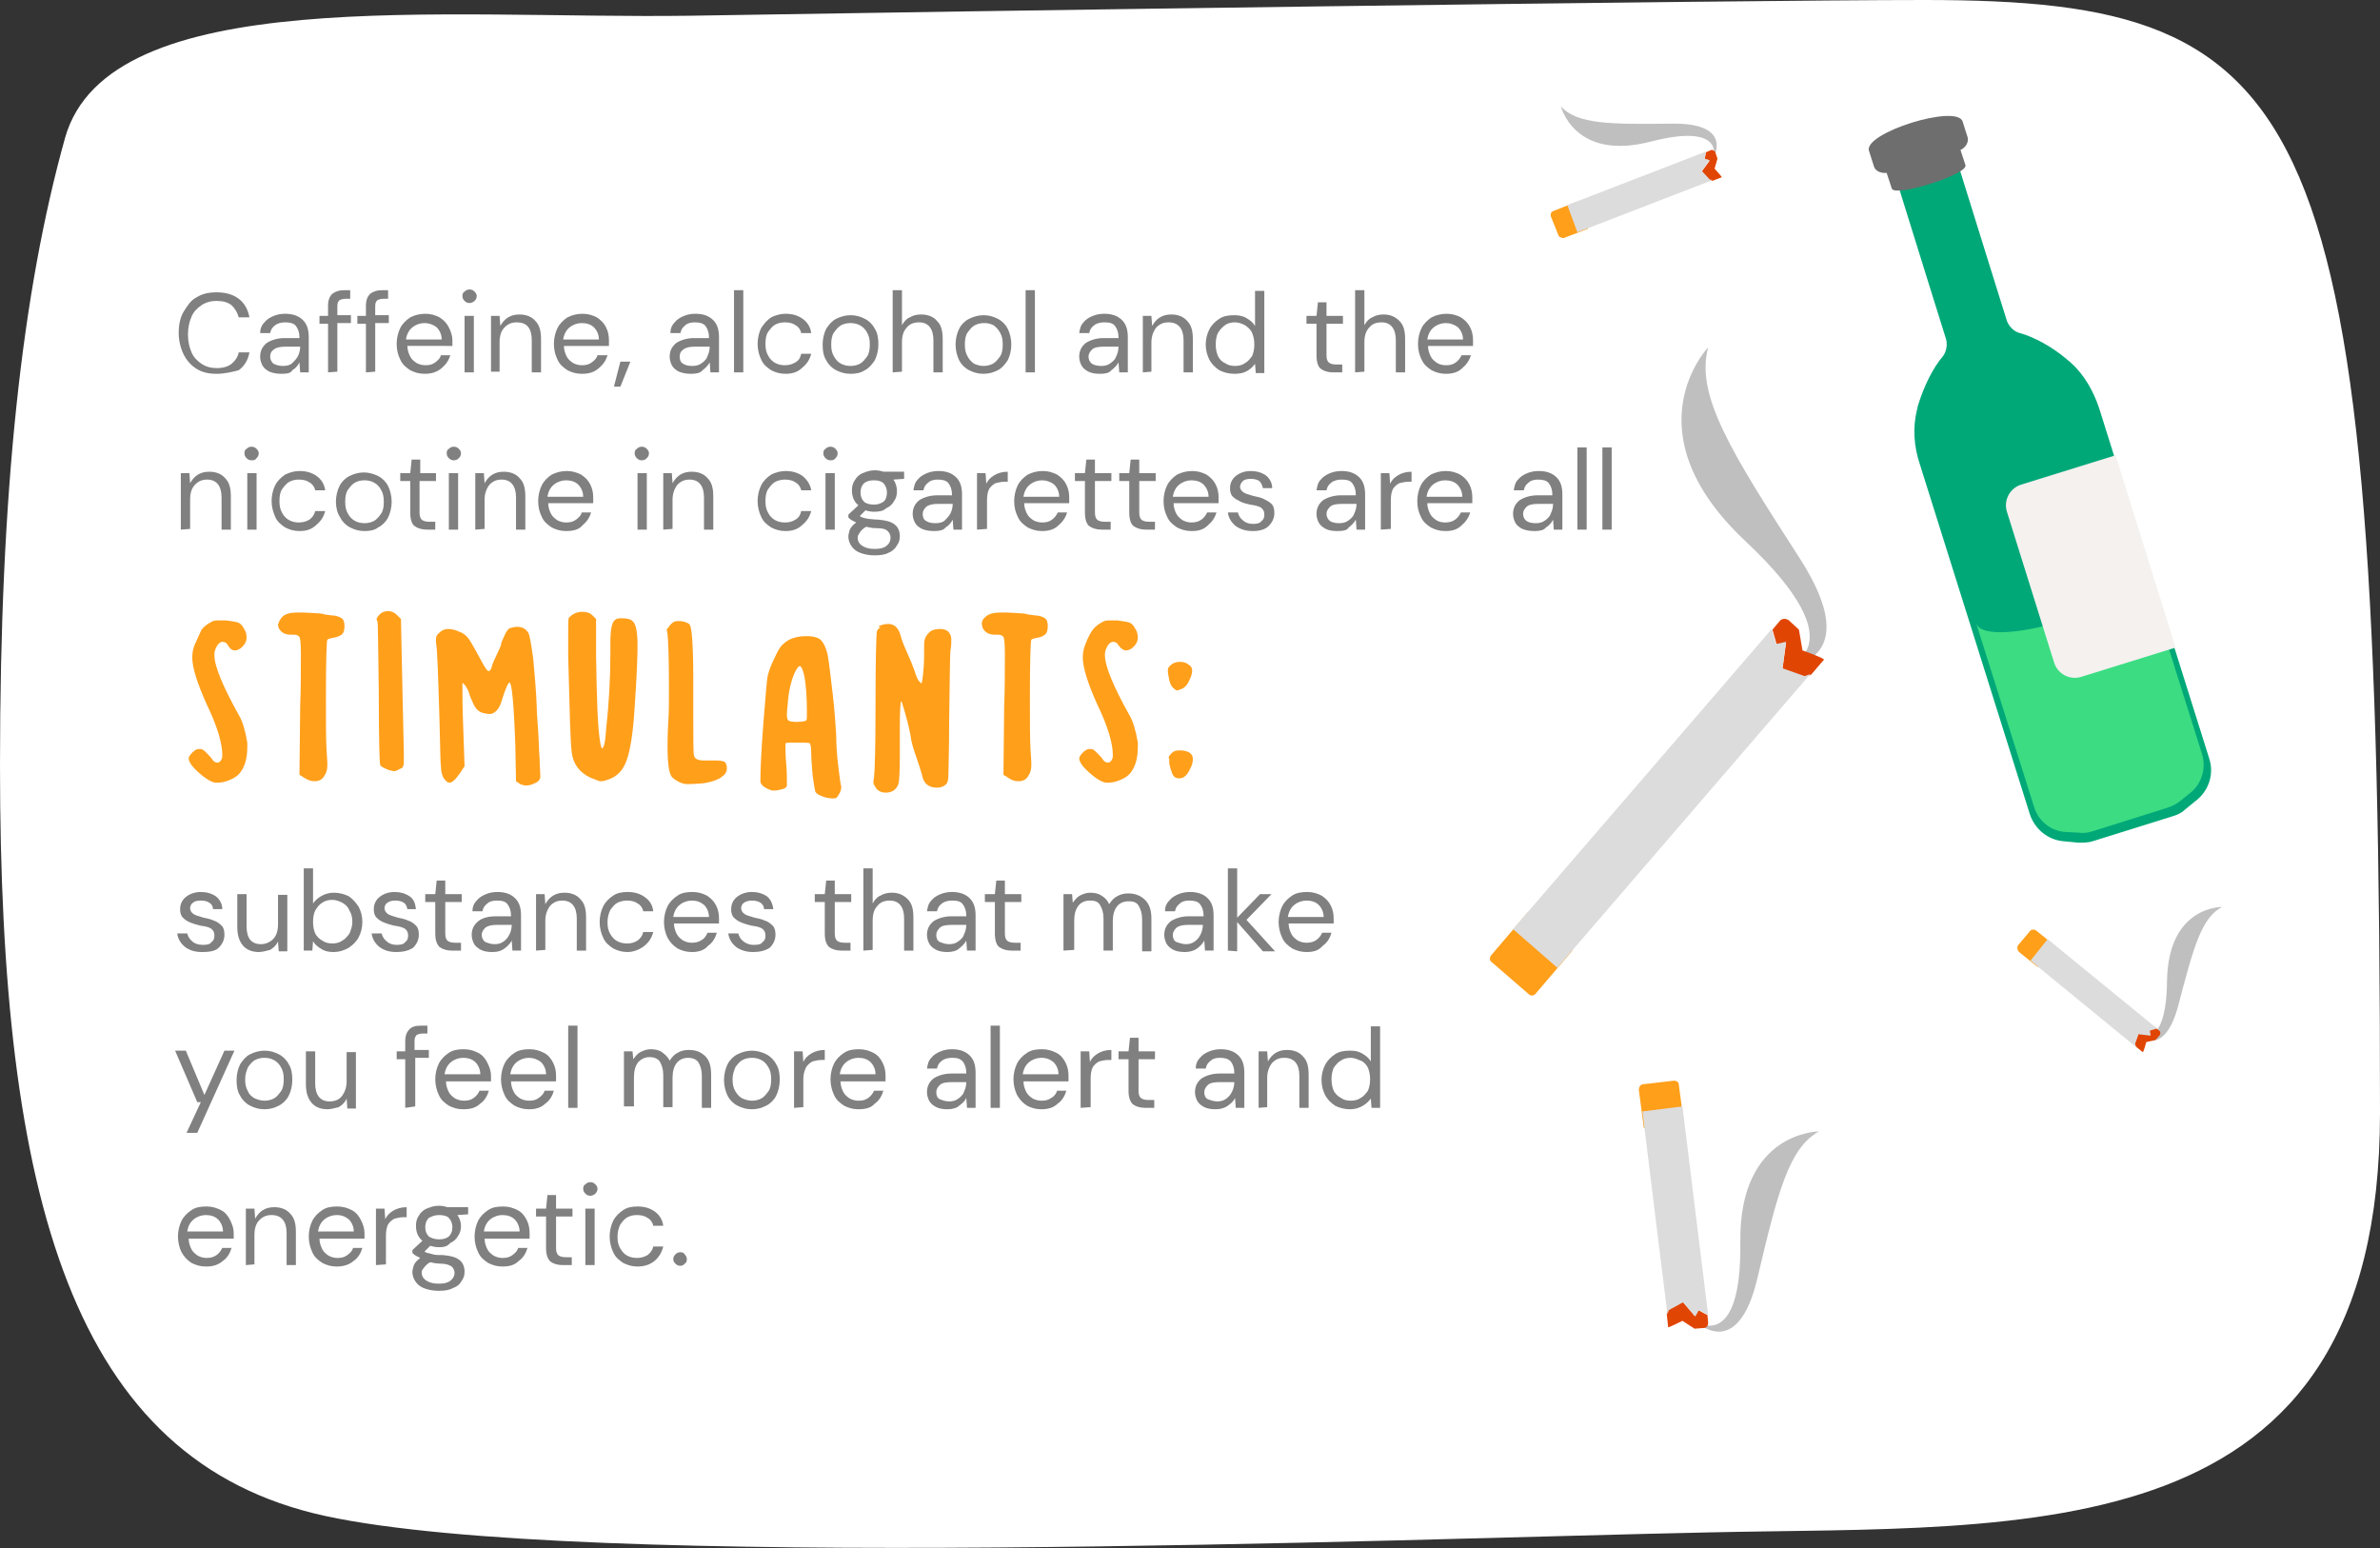 <?xml version="1.0" encoding="utf-8"?>
<!-- Generator: Adobe Illustrator 25.1.0, SVG Export Plug-In . SVG Version: 6.00 Build 0)  -->
<svg version="1.1" id="Layer_1" xmlns="http://www.w3.org/2000/svg" xmlns:xlink="http://www.w3.org/1999/xlink" x="0px" y="0px"
	 viewBox="0 0 333 216.6" style="enable-background:new 0 0 333 216.6;" xml:space="preserve">
<rect x="0" y="0" width="333" height="216.6" fill="#333333" stroke="none"/>
<style type="text/css">
	.st0{fill:#FFFFFF;}
	.st1{fill:#808080;}
	.st2{fill:#FF9F1A;}
	.st3{fill:#BFBFBF;}
	.st4{fill:#E14504;}
	.st5{fill:#DCDCDC;}
	.st6{fill:#00A878;}
	.st7{fill:#3CDC82;}
	.st8{fill:#F4F1EF;}
	.st9{fill:#6E6E6E;}
</style>
<g>
	<g>
		<path class="st0" d="M333,155.7C333,14.2,324.1,0,269.3,0C242.4,0,131.7,1.6,96.6,2.2C62.1,2.7,15.2-2.4,9.1,19.3
			C3.1,40.8,0,68.5,0,107.1c0,60.6,10.1,97.3,45.5,105c36,7.8,150.1,3.2,193.6,2.3C284,213.4,333,217.5,333,155.7z"/>
		<path class="st1" d="M30.3,52.3c-1.1,0-2-0.2-2.8-0.7s-1.4-1.2-1.8-2s-0.7-1.9-0.7-3s0.2-2.2,0.7-3s1-1.6,1.8-2
			c0.8-0.5,1.7-0.7,2.8-0.7c1.3,0,2.3,0.3,3.1,0.9c0.8,0.6,1.3,1.5,1.5,2.6h-1.5c-0.2-0.7-0.5-1.2-1-1.7c-0.5-0.4-1.2-0.6-2.1-0.6
			c-0.8,0-1.5,0.2-2.1,0.6c-0.6,0.4-1.1,0.9-1.4,1.6c-0.3,0.7-0.5,1.5-0.5,2.5s0.2,1.8,0.5,2.5s0.8,1.2,1.4,1.6s1.3,0.6,2.1,0.6
			c0.9,0,1.6-0.2,2.1-0.6c0.5-0.4,0.9-1,1-1.6h1.5c-0.2,1.1-0.7,1.9-1.5,2.5C32.6,52,31.5,52.3,30.3,52.3z"/>
		<path class="st1" d="M39.4,52.3c-0.7,0-1.2-0.1-1.7-0.3c-0.4-0.2-0.8-0.5-1-0.9s-0.3-0.8-0.3-1.2c0-0.8,0.3-1.4,0.9-1.9
			c0.6-0.4,1.5-0.7,2.5-0.7h2.1v-0.1c0-0.7-0.2-1.2-0.5-1.6s-0.9-0.5-1.5-0.5c-0.5,0-1,0.1-1.4,0.4c-0.4,0.3-0.6,0.6-0.7,1.1h-1.4
			c0-0.6,0.2-1.1,0.6-1.5c0.3-0.4,0.8-0.7,1.3-0.9s1-0.3,1.6-0.3c1.1,0,1.9,0.3,2.5,0.9c0.6,0.6,0.8,1.4,0.8,2.4v4.9H42l-0.1-1.4
			c-0.2,0.4-0.5,0.8-1,1.1C40.7,52.2,40.2,52.3,39.4,52.3z M39.6,51.2c0.5,0,1-0.1,1.3-0.4s0.6-0.6,0.8-1s0.3-0.9,0.3-1.3l0,0h-2
			c-0.8,0-1.3,0.1-1.7,0.4s-0.5,0.6-0.5,1s0.2,0.8,0.5,1C38.7,51.1,39.1,51.2,39.6,51.2z"/>
		<path class="st1" d="M45.9,52.1v-6.8h-1.2v-1.1h1.2v-1.4c0-0.8,0.2-1.3,0.6-1.7c0.4-0.3,0.9-0.5,1.7-0.5H49v1.2h-0.6
			c-0.4,0-0.7,0.1-0.9,0.2c-0.2,0.2-0.3,0.4-0.3,0.8v1.3h1.9v1.1h-1.9V52L45.9,52.1L45.9,52.1z"/>
		<path class="st1" d="M51.2,52.1v-6.8H50v-1.1h1.2v-1.4c0-0.8,0.2-1.3,0.6-1.7c0.4-0.3,0.9-0.5,1.7-0.5h0.8v1.2h-0.6
			c-0.4,0-0.7,0.1-0.9,0.2c-0.2,0.2-0.3,0.4-0.3,0.8v1.3h1.9v1.1h-1.9V52L51.2,52.1L51.2,52.1z"/>
		<path class="st1" d="M59.4,52.3c-0.8,0-1.4-0.2-2-0.5c-0.6-0.4-1.1-0.8-1.4-1.5c-0.3-0.6-0.5-1.3-0.5-2.2c0-0.8,0.2-1.6,0.5-2.2
			c0.3-0.6,0.8-1.1,1.4-1.5c0.6-0.3,1.3-0.5,2.1-0.5s1.4,0.2,2,0.5c0.6,0.4,1,0.8,1.3,1.4c0.3,0.6,0.5,1.2,0.5,1.8
			c0,0.1,0,0.2,0,0.4s0,0.2,0,0.4H57c0,0.6,0.2,1.1,0.4,1.5s0.6,0.7,0.9,0.9c0.4,0.2,0.8,0.3,1.2,0.3c0.6,0,1-0.1,1.4-0.4
			c0.4-0.3,0.7-0.6,0.8-1H63c-0.2,0.7-0.6,1.3-1.2,1.8C61.1,52.1,60.3,52.3,59.4,52.3z M59.4,45.2c-0.6,0-1.2,0.2-1.7,0.6
			c-0.5,0.4-0.8,1-0.9,1.7h5c0-0.7-0.3-1.3-0.7-1.7C60.6,45.4,60,45.2,59.4,45.2z"/>
		<path class="st1" d="M65.7,42.4c-0.3,0-0.5-0.1-0.7-0.3s-0.3-0.4-0.3-0.7s0.1-0.5,0.3-0.6c0.2-0.2,0.4-0.3,0.7-0.3
			c0.3,0,0.5,0.1,0.7,0.3s0.3,0.4,0.3,0.6c0,0.3-0.1,0.5-0.3,0.7S65.9,42.4,65.7,42.4z M65,52.1v-7.9h1.3v7.9H65z"/>
		<path class="st1" d="M68.7,52.1v-7.9h1.2l0.1,1.4c0.3-0.5,0.6-0.9,1.1-1.2s1-0.4,1.6-0.4c0.9,0,1.7,0.3,2.2,0.9
			c0.6,0.6,0.8,1.4,0.8,2.6v4.6h-1.3v-4.5c0-1.7-0.7-2.5-2.1-2.5c-0.7,0-1.2,0.2-1.7,0.7s-0.7,1.2-0.7,2.1V52h-1.2V52.1z"/>
		<path class="st1" d="M81.4,52.3c-0.8,0-1.4-0.2-2-0.5c-0.6-0.4-1.1-0.8-1.4-1.5c-0.3-0.6-0.5-1.3-0.5-2.2c0-0.8,0.2-1.6,0.5-2.2
			s0.8-1.1,1.4-1.5c0.6-0.3,1.3-0.5,2.1-0.5c0.8,0,1.4,0.2,2,0.5c0.6,0.4,1,0.8,1.3,1.4c0.3,0.6,0.4,1.2,0.4,1.8c0,0.1,0,0.2,0,0.4
			c0,0.1,0,0.2,0,0.4h-6.3c0,0.6,0.2,1.1,0.4,1.5c0.2,0.4,0.6,0.7,0.9,0.9c0.4,0.2,0.8,0.3,1.2,0.3c0.6,0,1-0.1,1.4-0.4
			c0.4-0.3,0.7-0.6,0.8-1H85c-0.2,0.7-0.6,1.3-1.2,1.8C83.1,52.1,82.4,52.3,81.4,52.3z M81.4,45.2c-0.6,0-1.2,0.2-1.7,0.6
			s-0.8,1-0.9,1.7h5c0-0.7-0.3-1.3-0.7-1.7C82.7,45.4,82.1,45.2,81.4,45.2z"/>
		<path class="st1" d="M85.9,54.1l0.9-3.5h1.4l-1.4,3.5H85.9z"/>
		<path class="st1" d="M96.7,52.3c-0.7,0-1.2-0.1-1.7-0.3c-0.4-0.2-0.8-0.5-1-0.9s-0.3-0.8-0.3-1.2c0-0.8,0.3-1.4,0.9-1.9
			c0.6-0.4,1.5-0.7,2.5-0.7h2.1v-0.1c0-0.7-0.2-1.2-0.5-1.6s-0.9-0.5-1.5-0.5c-0.5,0-1,0.1-1.3,0.4c-0.4,0.3-0.6,0.6-0.7,1.1h-1.4
			c0-0.6,0.2-1.1,0.6-1.5c0.3-0.4,0.8-0.7,1.3-0.9s1-0.3,1.6-0.3c1.1,0,1.9,0.3,2.5,0.9c0.6,0.6,0.8,1.4,0.8,2.4v4.9h-1.2l-0.1-1.4
			c-0.2,0.4-0.6,0.8-1,1.1C98,52.2,97.4,52.3,96.7,52.3z M96.9,51.2c0.5,0,0.9-0.1,1.3-0.4c0.4-0.3,0.7-0.6,0.8-1
			c0.2-0.4,0.3-0.9,0.3-1.3l0,0h-2c-0.8,0-1.3,0.1-1.7,0.4s-0.5,0.6-0.5,1s0.1,0.8,0.5,1C95.9,51.1,96.3,51.2,96.9,51.2z"/>
		<path class="st1" d="M102.7,52.1V40.6h1.3v11.5H102.7z"/>
		<path class="st1" d="M109.9,52.3c-0.8,0-1.4-0.2-2-0.5c-0.6-0.4-1.1-0.8-1.4-1.5c-0.3-0.6-0.5-1.4-0.5-2.2s0.2-1.6,0.5-2.2
			c0.4-0.6,0.8-1.1,1.4-1.5c0.6-0.3,1.3-0.5,2-0.5c0.9,0,1.7,0.2,2.4,0.7c0.7,0.5,1.1,1.2,1.2,2h-1.4c-0.1-0.5-0.4-0.9-0.8-1.1
			c-0.4-0.3-0.9-0.4-1.5-0.4c-0.5,0-0.9,0.1-1.3,0.3s-0.7,0.6-1,1s-0.4,1-0.4,1.7s0.1,1.2,0.4,1.7c0.2,0.4,0.6,0.8,1,1
			s0.8,0.3,1.3,0.3s1-0.1,1.5-0.4s0.7-0.7,0.8-1.2h1.4c-0.2,0.8-0.6,1.4-1.2,1.9C111.6,52.1,110.8,52.3,109.9,52.3z"/>
		<path class="st1" d="M119,52.3c-0.8,0-1.4-0.2-2-0.5s-1.1-0.8-1.4-1.4c-0.4-0.6-0.5-1.4-0.5-2.2s0.2-1.6,0.5-2.2
			c0.4-0.6,0.8-1.1,1.4-1.4c0.6-0.3,1.3-0.5,2-0.5c0.8,0,1.4,0.2,2,0.5s1.1,0.8,1.4,1.4c0.4,0.6,0.5,1.4,0.5,2.2s-0.2,1.6-0.5,2.2
			c-0.4,0.6-0.8,1.1-1.4,1.4C120.4,52.2,119.7,52.3,119,52.3z M119,51.2c0.5,0,0.9-0.1,1.3-0.3s0.7-0.6,1-1s0.4-1,0.4-1.7
			s-0.1-1.2-0.4-1.7c-0.2-0.4-0.6-0.8-1-1s-0.8-0.3-1.3-0.3s-0.9,0.1-1.3,0.3s-0.7,0.6-1,1s-0.4,1-0.4,1.7s0.1,1.2,0.4,1.7
			s0.6,0.8,1,1C118.1,51.1,118.5,51.2,119,51.2z"/>
		<path class="st1" d="M124.9,52.1V40.6h1.3v4.9c0.3-0.5,0.6-0.9,1.1-1.1c0.5-0.3,1-0.4,1.6-0.4c0.9,0,1.7,0.3,2.2,0.9
			c0.6,0.6,0.8,1.4,0.8,2.6v4.6h-1.3v-4.5c0-1.6-0.7-2.5-2-2.5c-0.7,0-1.3,0.2-1.7,0.7c-0.5,0.5-0.7,1.2-0.7,2.1V52L124.9,52.1
			L124.9,52.1z"/>
		<path class="st1" d="M137.6,52.3c-0.8,0-1.4-0.2-2-0.5s-1.1-0.8-1.4-1.4c-0.3-0.6-0.5-1.4-0.5-2.2s0.2-1.6,0.5-2.2
			c0.3-0.6,0.8-1.1,1.4-1.4c0.6-0.3,1.3-0.5,2-0.5c0.8,0,1.4,0.2,2,0.5s1.1,0.8,1.4,1.4c0.3,0.6,0.5,1.4,0.5,2.2s-0.2,1.6-0.5,2.2
			c-0.4,0.6-0.8,1.1-1.4,1.4S138.4,52.3,137.6,52.3z M137.6,51.2c0.5,0,0.9-0.1,1.3-0.3c0.4-0.2,0.7-0.6,1-1s0.4-1,0.4-1.7
			s-0.1-1.2-0.4-1.7c-0.2-0.4-0.6-0.8-0.9-1c-0.4-0.2-0.8-0.3-1.3-0.3s-0.9,0.1-1.3,0.3c-0.4,0.2-0.7,0.6-1,1s-0.4,1-0.4,1.7
			s0.1,1.2,0.4,1.7c0.2,0.4,0.6,0.8,0.9,1C136.8,51.1,137.2,51.2,137.6,51.2z"/>
		<path class="st1" d="M143.5,52.1V40.6h1.3v11.5H143.5z"/>
		<path class="st1" d="M153.9,52.3c-0.7,0-1.2-0.1-1.6-0.3c-0.4-0.2-0.8-0.5-1-0.9s-0.3-0.8-0.3-1.2c0-0.8,0.3-1.4,0.9-1.9
			c0.6-0.4,1.5-0.7,2.5-0.7h2.1v-0.1c0-0.7-0.2-1.2-0.5-1.6s-0.8-0.5-1.5-0.5c-0.5,0-1,0.1-1.4,0.4c-0.4,0.3-0.6,0.6-0.7,1.1H151
			c0.1-0.6,0.2-1.1,0.6-1.5c0.3-0.4,0.8-0.7,1.3-0.9s1-0.3,1.6-0.3c1.1,0,1.9,0.3,2.5,0.9c0.6,0.6,0.8,1.4,0.8,2.4v4.9h-1.2
			l-0.1-1.4c-0.2,0.4-0.6,0.8-1,1.1C155.2,52.2,154.6,52.3,153.9,52.3z M154.1,51.2c0.5,0,0.9-0.1,1.3-0.4c0.4-0.3,0.7-0.6,0.8-1
			c0.2-0.4,0.3-0.9,0.3-1.3l0,0h-2c-0.8,0-1.4,0.1-1.7,0.4c-0.3,0.3-0.5,0.6-0.5,1s0.2,0.8,0.5,1C153.1,51.1,153.6,51.2,154.1,51.2z
			"/>
		<path class="st1" d="M159.9,52.1v-7.9h1.2l0.1,1.4c0.3-0.5,0.6-0.9,1.1-1.2s1-0.4,1.6-0.4c0.9,0,1.7,0.3,2.2,0.9
			c0.6,0.6,0.8,1.4,0.8,2.6v4.6h-1.3v-4.5c0-1.6-0.7-2.5-2.1-2.5c-0.7,0-1.2,0.2-1.7,0.7c-0.4,0.5-0.7,1.2-0.7,2.1V52L159.9,52.1
			L159.9,52.1z"/>
		<path class="st1" d="M172.7,52.3c-0.8,0-1.5-0.2-2.1-0.5c-0.6-0.4-1.1-0.9-1.4-1.5s-0.5-1.3-0.5-2.1s0.2-1.5,0.5-2.1
			s0.8-1.1,1.4-1.5s1.3-0.5,2.1-0.5c0.6,0,1.2,0.1,1.7,0.4s0.9,0.6,1.2,1.1v-4.9h1.3v11.5h-1.2l-0.1-1.3c-0.3,0.4-0.6,0.7-1.1,1
			C174,52.2,173.4,52.3,172.7,52.3z M172.8,51.2c0.5,0,1-0.1,1.4-0.4c0.4-0.2,0.7-0.6,1-1c0.2-0.5,0.3-1,0.3-1.6s-0.1-1.1-0.3-1.6
			s-0.6-0.8-1-1.1c-0.4-0.2-0.9-0.4-1.4-0.4s-1,0.1-1.4,0.4s-0.7,0.6-1,1.1c-0.2,0.4-0.3,1-0.3,1.6s0.1,1.1,0.3,1.6
			c0.2,0.4,0.5,0.8,1,1C171.8,51.1,172.3,51.2,172.8,51.2z"/>
		<path class="st1" d="M186.5,52.1c-0.7,0-1.3-0.2-1.7-0.5s-0.6-1-0.6-1.9v-4.4h-1.4v-1.1h1.4l0.2-1.9h1.2v1.9h2.3v1.1h-2.3v4.4
			c0,0.5,0.1,0.8,0.3,1s0.6,0.3,1.1,0.3h0.8v1.1C187.8,52.1,186.5,52.1,186.5,52.1z"/>
		<path class="st1" d="M189.6,52.1V40.6h1.3v4.9c0.3-0.5,0.6-0.9,1.1-1.1c0.5-0.3,1-0.4,1.6-0.4c0.9,0,1.6,0.3,2.2,0.9
			c0.6,0.6,0.8,1.4,0.8,2.6v4.6h-1.3v-4.5c0-1.6-0.7-2.5-2-2.5c-0.7,0-1.3,0.2-1.7,0.7c-0.5,0.5-0.7,1.2-0.7,2.1V52L189.6,52.1
			L189.6,52.1z"/>
		<path class="st1" d="M202.3,52.3c-0.8,0-1.4-0.2-2-0.5c-0.6-0.4-1.1-0.8-1.4-1.5c-0.3-0.6-0.5-1.3-0.5-2.2c0-0.8,0.2-1.6,0.5-2.2
			s0.8-1.1,1.4-1.5c0.6-0.3,1.3-0.5,2.1-0.5s1.4,0.2,2,0.5c0.6,0.4,1,0.8,1.3,1.4c0.3,0.6,0.4,1.2,0.4,1.8c0,0.1,0,0.2,0,0.4
			s0,0.2,0,0.4h-6.3c0,0.6,0.2,1.1,0.4,1.5s0.6,0.7,0.9,0.9s0.8,0.3,1.2,0.3c0.6,0,1-0.1,1.4-0.4c0.4-0.3,0.6-0.6,0.8-1h1.3
			c-0.2,0.7-0.6,1.3-1.2,1.8C204,52.1,203.2,52.3,202.3,52.3z M202.3,45.2c-0.6,0-1.2,0.2-1.7,0.6s-0.8,1-0.9,1.7h5
			c0-0.7-0.3-1.3-0.7-1.7C203.5,45.4,202.9,45.2,202.3,45.2z"/>
		<path class="st1" d="M25.3,74.1v-7.9h1.2l0.1,1.4c0.3-0.5,0.6-0.9,1.1-1.2c0.5-0.3,1-0.4,1.6-0.4c0.9,0,1.7,0.3,2.2,0.9
			c0.6,0.6,0.8,1.4,0.8,2.6v4.6H31v-4.5c0-1.6-0.7-2.5-2-2.5c-0.7,0-1.2,0.2-1.7,0.7s-0.7,1.2-0.7,2.1V74L25.3,74.1L25.3,74.1z"/>
		<path class="st1" d="M35.2,64.4c-0.3,0-0.5-0.1-0.7-0.3c-0.2-0.2-0.3-0.4-0.3-0.7s0.1-0.5,0.3-0.6c0.2-0.2,0.4-0.3,0.7-0.3
			s0.5,0.1,0.7,0.3s0.3,0.4,0.3,0.6c0,0.3-0.1,0.5-0.3,0.7C35.7,64.4,35.5,64.4,35.2,64.4z M34.6,74.1v-7.9h1.3v7.9H34.6z"/>
		<path class="st1" d="M41.9,74.3c-0.8,0-1.4-0.2-2-0.5c-0.6-0.4-1.1-0.8-1.4-1.5S38,70.9,38,70.1c0-0.8,0.2-1.6,0.5-2.2
			s0.8-1.1,1.4-1.5c0.6-0.3,1.3-0.5,2-0.5c0.9,0,1.7,0.2,2.4,0.7s1.1,1.2,1.2,2h-1.4c-0.1-0.5-0.4-0.9-0.8-1.1
			c-0.4-0.3-0.9-0.4-1.5-0.4c-0.5,0-0.9,0.1-1.3,0.3c-0.4,0.2-0.7,0.6-1,1s-0.4,1-0.4,1.7s0.1,1.2,0.4,1.7c0.2,0.4,0.6,0.8,1,1
			s0.8,0.3,1.3,0.3s1-0.1,1.5-0.4c0.4-0.3,0.7-0.7,0.8-1.2h1.4c-0.2,0.8-0.6,1.4-1.2,1.9C43.6,74.1,42.8,74.3,41.9,74.3z"/>
		<path class="st1" d="M51,74.3c-0.8,0-1.4-0.2-2-0.5s-1.1-0.8-1.4-1.4C47.2,71.8,47,71,47,70.2s0.2-1.6,0.5-2.2s0.8-1.1,1.4-1.4
			c0.6-0.3,1.3-0.5,2-0.5s1.4,0.2,2,0.5s1.1,0.8,1.4,1.4c0.3,0.6,0.5,1.4,0.5,2.2c0,0.8-0.2,1.6-0.5,2.2s-0.8,1.1-1.4,1.4
			C52.4,74.2,51.7,74.3,51,74.3z M51,73.2c0.5,0,0.9-0.1,1.3-0.3c0.4-0.2,0.7-0.6,1-1s0.4-1,0.4-1.7s-0.1-1.2-0.4-1.7
			c-0.2-0.4-0.6-0.8-1-1s-0.8-0.3-1.3-0.3s-0.9,0.1-1.3,0.3c-0.4,0.2-0.7,0.6-1,1s-0.4,1-0.4,1.7s0.1,1.2,0.4,1.7
			c0.2,0.4,0.6,0.8,1,1C50.1,73.1,50.5,73.2,51,73.2z"/>
		<path class="st1" d="M59.7,74.1c-0.7,0-1.3-0.2-1.7-0.5s-0.6-1-0.6-1.9v-4.4H56v-1.1h1.4l0.2-1.9h1.2v1.9H61v1.1h-2.3v4.4
			c0,0.5,0.1,0.8,0.3,1s0.6,0.3,1.1,0.3h0.8v1.1H59.7z"/>
		<path class="st1" d="M63.5,64.4c-0.3,0-0.5-0.1-0.7-0.3s-0.3-0.4-0.3-0.7s0.1-0.5,0.3-0.6c0.2-0.2,0.4-0.3,0.7-0.3
			s0.5,0.1,0.7,0.3s0.3,0.4,0.3,0.6c0,0.3-0.1,0.5-0.3,0.7C64,64.3,63.8,64.4,63.5,64.4z M62.8,74.1v-7.9h1.3v7.9H62.8z"/>
		<path class="st1" d="M66.5,74.1v-7.9h1.2l0.1,1.4c0.3-0.5,0.6-0.9,1.1-1.2c0.5-0.3,1-0.4,1.6-0.4c0.9,0,1.7,0.3,2.2,0.9
			c0.6,0.6,0.8,1.4,0.8,2.6v4.6h-1.3v-4.5c0-1.6-0.7-2.5-2-2.5c-0.7,0-1.2,0.2-1.7,0.7c-0.4,0.5-0.7,1.2-0.7,2.1V74L66.5,74.1
			L66.5,74.1z"/>
		<path class="st1" d="M79.2,74.3c-0.8,0-1.4-0.2-2-0.5c-0.6-0.4-1.1-0.8-1.4-1.5c-0.3-0.6-0.5-1.3-0.5-2.2c0-0.8,0.2-1.6,0.5-2.2
			s0.8-1.1,1.4-1.5c0.6-0.3,1.3-0.5,2.1-0.5c0.8,0,1.4,0.2,2,0.5c0.6,0.4,1,0.8,1.3,1.4S83,69,83,69.6c0,0.1,0,0.2,0,0.4
			c0,0.1,0,0.3,0,0.4h-6.3c0,0.6,0.2,1.1,0.4,1.5c0.2,0.4,0.6,0.7,0.9,0.9c0.4,0.2,0.8,0.3,1.2,0.3c0.6,0,1-0.1,1.4-0.4
			s0.7-0.6,0.8-1h1.3c-0.2,0.7-0.6,1.3-1.2,1.8C81,74.1,80.2,74.3,79.2,74.3z M79.2,67.2c-0.6,0-1.2,0.2-1.7,0.6s-0.8,1-0.9,1.7h5
			c0-0.7-0.3-1.3-0.7-1.7C80.5,67.4,79.9,67.2,79.2,67.2z"/>
		<path class="st1" d="M89.8,64.4c-0.3,0-0.5-0.1-0.7-0.3s-0.3-0.4-0.3-0.7s0.1-0.5,0.3-0.6c0.2-0.2,0.4-0.3,0.7-0.3
			c0.3,0,0.5,0.1,0.7,0.3s0.3,0.4,0.3,0.6c0,0.3-0.1,0.5-0.3,0.7C90.3,64.3,90.1,64.4,89.8,64.4z M89.2,74.1v-7.9h1.3v7.9H89.2z"/>
		<path class="st1" d="M92.8,74.1v-7.9H94l0.1,1.4c0.3-0.5,0.6-0.9,1.1-1.2c0.5-0.3,1-0.4,1.6-0.4c0.9,0,1.7,0.3,2.2,0.9
			c0.6,0.6,0.8,1.4,0.8,2.6v4.6h-1.3v-4.5c0-1.6-0.7-2.5-2-2.5c-0.7,0-1.2,0.2-1.7,0.7c-0.4,0.5-0.7,1.2-0.7,2.1V74L92.8,74.1
			L92.8,74.1z"/>
		<path class="st1" d="M109.9,74.3c-0.8,0-1.4-0.2-2-0.5c-0.6-0.4-1.1-0.8-1.4-1.5c-0.3-0.6-0.5-1.4-0.5-2.2c0-0.8,0.2-1.6,0.5-2.2
			s0.8-1.1,1.4-1.5c0.6-0.3,1.3-0.5,2-0.5c0.9,0,1.7,0.2,2.4,0.7c0.6,0.5,1.1,1.2,1.2,2h-1.4c-0.1-0.5-0.4-0.9-0.8-1.1
			c-0.4-0.3-0.9-0.4-1.5-0.4c-0.4,0-0.9,0.1-1.3,0.3c-0.4,0.2-0.7,0.6-1,1s-0.4,1-0.4,1.7s0.1,1.2,0.4,1.7c0.2,0.4,0.6,0.8,1,1
			s0.8,0.3,1.3,0.3c0.6,0,1-0.1,1.5-0.4s0.7-0.7,0.8-1.2h1.4c-0.2,0.8-0.6,1.4-1.2,1.9C111.6,74.1,110.8,74.3,109.9,74.3z"/>
		<path class="st1" d="M116.2,64.4c-0.3,0-0.5-0.1-0.7-0.3c-0.2-0.2-0.3-0.4-0.3-0.7s0.1-0.5,0.3-0.6c0.2-0.2,0.4-0.3,0.7-0.3
			c0.3,0,0.5,0.1,0.7,0.3s0.3,0.4,0.3,0.6c0,0.3-0.1,0.5-0.3,0.7C116.7,64.4,116.4,64.4,116.2,64.4z M115.5,74.1v-7.9h1.3v7.9H115.5
			z"/>
		<path class="st1" d="M122.3,71.6c-0.5,0-0.9-0.1-1.2-0.2l-0.8,0.8c0.1,0.1,0.3,0.2,0.4,0.2c0.2,0.1,0.4,0.1,0.8,0.2
			c0.3,0,0.8,0.1,1.4,0.1c1.1,0.1,1.8,0.3,2.3,0.7c0.5,0.4,0.7,1,0.7,1.6c0,0.5-0.1,0.9-0.4,1.3c-0.2,0.4-0.6,0.8-1.1,1
			c-0.5,0.3-1.2,0.4-2,0.4c-0.7,0-1.3-0.1-1.9-0.3c-0.6-0.2-1-0.5-1.3-0.9s-0.5-0.9-0.5-1.4c0-0.3,0.1-0.6,0.2-1
			c0.2-0.4,0.5-0.7,0.9-1c-0.2-0.1-0.4-0.2-0.6-0.3s-0.3-0.2-0.5-0.4V72l1.4-1.3c-0.6-0.5-0.9-1.2-0.9-2.1c0-0.5,0.1-1,0.4-1.4
			c0.2-0.4,0.6-0.8,1.1-1s1-0.4,1.7-0.4c0.5,0,0.9,0.1,1.2,0.2h2.9v1l-1.5,0.1c0.3,0.4,0.5,1,0.5,1.6c0,0.5-0.1,1-0.4,1.4
			c-0.2,0.4-0.6,0.8-1.1,1C123.6,71.5,123,71.6,122.3,71.6z M120,75.2c0,0.5,0.2,0.9,0.7,1.2s1,0.4,1.7,0.4s1.2-0.1,1.6-0.4
			s0.6-0.7,0.6-1.2c0-0.3-0.1-0.6-0.4-0.9s-0.8-0.4-1.5-0.4c-0.6,0-1.1-0.1-1.5-0.2c-0.4,0.2-0.7,0.5-0.9,0.8S120,75,120,75.2z
			 M122.3,70.6c0.6,0,1-0.2,1.3-0.4s0.5-0.7,0.5-1.3c0-0.5-0.2-1-0.5-1.3s-0.8-0.4-1.3-0.4c-0.6,0-1,0.1-1.4,0.4
			c-0.3,0.3-0.5,0.7-0.5,1.3s0.2,1,0.5,1.3S121.8,70.6,122.3,70.6z"/>
		<path class="st1" d="M130.7,74.3c-0.7,0-1.2-0.1-1.7-0.3c-0.4-0.2-0.8-0.5-1-0.9s-0.3-0.8-0.3-1.2c0-0.8,0.3-1.4,0.9-1.9
			c0.6-0.4,1.5-0.7,2.5-0.7h2.1v-0.1c0-0.7-0.2-1.2-0.5-1.6s-0.9-0.5-1.5-0.5c-0.5,0-1,0.1-1.3,0.4c-0.4,0.3-0.6,0.6-0.7,1.1h-1.4
			c0.1-0.6,0.2-1.1,0.6-1.5c0.3-0.4,0.8-0.7,1.3-0.9c0.5-0.2,1-0.3,1.6-0.3c1.1,0,1.9,0.3,2.5,0.9s0.8,1.4,0.8,2.4v4.9h-1.2
			l-0.1-1.4c-0.2,0.4-0.5,0.8-1,1.1C132,74.2,131.4,74.3,130.7,74.3z M130.9,73.2c0.5,0,1-0.1,1.3-0.4s0.6-0.6,0.8-1
			s0.3-0.9,0.3-1.3l0,0h-2c-0.8,0-1.3,0.1-1.7,0.4c-0.3,0.3-0.5,0.6-0.5,1s0.1,0.8,0.5,1C129.9,73.1,130.3,73.2,130.9,73.2z"/>
		<path class="st1" d="M136.7,74.1v-7.9h1.2l0.1,1.5c0.2-0.5,0.6-0.9,1.1-1.2s1.1-0.5,1.9-0.5v1.4h-0.4c-0.5,0-0.9,0.1-1.3,0.2
			c-0.4,0.2-0.7,0.5-0.9,0.8c-0.2,0.4-0.3,0.9-0.3,1.6v4L136.7,74.1L136.7,74.1z"/>
		<path class="st1" d="M145.8,74.3c-0.8,0-1.4-0.2-2-0.5c-0.6-0.4-1.1-0.8-1.4-1.5c-0.3-0.6-0.5-1.3-0.5-2.2c0-0.8,0.2-1.6,0.5-2.2
			s0.8-1.1,1.4-1.5c0.6-0.3,1.3-0.5,2.1-0.5s1.4,0.2,2,0.5c0.6,0.4,1,0.8,1.3,1.4s0.4,1.2,0.4,1.8c0,0.1,0,0.2,0,0.4
			c0,0.1,0,0.2,0,0.4h-6.3c0,0.6,0.2,1.1,0.4,1.5s0.6,0.7,0.9,0.9c0.4,0.2,0.8,0.3,1.2,0.3c0.6,0,1-0.1,1.4-0.4s0.6-0.6,0.8-1h1.3
			c-0.2,0.7-0.6,1.3-1.2,1.8C147.5,74.1,146.7,74.3,145.8,74.3z M145.8,67.2c-0.6,0-1.2,0.2-1.7,0.6s-0.8,1-0.9,1.7h5
			c0-0.7-0.3-1.3-0.7-1.7C147,67.4,146.4,67.2,145.8,67.2z"/>
		<path class="st1" d="M154.1,74.1c-0.7,0-1.3-0.2-1.7-0.5s-0.6-1-0.6-1.9v-4.4h-1.4v-1.1h1.4l0.2-1.9h1.2v1.9h2.3v1.1h-2.3v4.4
			c0,0.5,0.1,0.8,0.3,1s0.6,0.3,1.1,0.3h0.8v1.1H154.1z"/>
		<path class="st1" d="M160.3,74.1c-0.7,0-1.3-0.2-1.7-0.5s-0.6-1-0.6-1.9v-4.4h-1.4v-1.1h1.4l0.2-1.9h1.2v1.9h2.3v1.1h-2.3v4.4
			c0,0.5,0.1,0.8,0.3,1s0.6,0.3,1.1,0.3h0.8v1.1H160.3z"/>
		<path class="st1" d="M166.7,74.3c-0.8,0-1.4-0.2-2-0.5c-0.6-0.4-1.1-0.8-1.4-1.5c-0.3-0.6-0.5-1.3-0.5-2.2c0-0.8,0.2-1.6,0.5-2.2
			s0.8-1.1,1.4-1.5c0.6-0.3,1.3-0.5,2.1-0.5s1.4,0.2,2,0.5c0.6,0.4,1,0.8,1.3,1.4s0.4,1.2,0.4,1.8c0,0.1,0,0.2,0,0.4s0,0.2,0,0.4
			h-6.3c0,0.6,0.2,1.1,0.4,1.5s0.6,0.7,0.9,0.9c0.4,0.2,0.8,0.3,1.2,0.3c0.5,0,1-0.1,1.4-0.4s0.6-0.6,0.8-1h1.3
			c-0.2,0.7-0.6,1.3-1.2,1.8C168.4,74.1,167.7,74.3,166.7,74.3z M166.7,67.2c-0.6,0-1.2,0.2-1.7,0.6s-0.8,1-0.9,1.7h5
			c0-0.7-0.3-1.3-0.7-1.7C168,67.4,167.4,67.2,166.7,67.2z"/>
		<path class="st1" d="M175.3,74.3c-0.9,0-1.7-0.2-2.4-0.7c-0.6-0.5-1-1.1-1.1-1.9h1.4c0.1,0.4,0.3,0.8,0.7,1.1
			c0.3,0.3,0.8,0.5,1.4,0.5c0.6,0,1-0.1,1.2-0.4c0.3-0.2,0.4-0.5,0.4-0.9c0-0.5-0.2-0.8-0.5-1c-0.4-0.2-0.8-0.3-1.5-0.4
			c-0.4-0.1-0.9-0.2-1.3-0.4c-0.4-0.2-0.8-0.4-1.1-0.7c-0.3-0.3-0.4-0.7-0.4-1.2c0-0.7,0.3-1.3,0.8-1.7s1.2-0.7,2.1-0.7
			c0.8,0,1.5,0.2,2.1,0.6c0.5,0.4,0.9,1,0.9,1.8h-1.3c-0.1-0.4-0.2-0.7-0.5-1c-0.3-0.2-0.7-0.3-1.2-0.3s-0.9,0.1-1.1,0.3
			s-0.4,0.5-0.4,0.8s0.2,0.6,0.5,0.8c0.3,0.2,0.8,0.3,1.4,0.5c0.5,0.1,1,0.2,1.4,0.4c0.4,0.2,0.8,0.4,1.1,0.7
			c0.3,0.3,0.4,0.7,0.4,1.3c0,0.7-0.3,1.3-0.8,1.8S176.2,74.3,175.3,74.3z"/>
		<path class="st1" d="M187.1,74.3c-0.7,0-1.2-0.1-1.6-0.3c-0.4-0.2-0.8-0.5-1-0.9s-0.3-0.8-0.3-1.2c0-0.8,0.3-1.4,0.9-1.9
			c0.6-0.4,1.5-0.7,2.5-0.7h2.1v-0.1c0-0.7-0.2-1.2-0.5-1.6s-0.8-0.5-1.5-0.5c-0.5,0-1,0.1-1.4,0.4s-0.6,0.6-0.7,1.1h-1.4
			c0.1-0.6,0.2-1.1,0.6-1.5c0.3-0.4,0.8-0.7,1.3-0.9c0.5-0.2,1-0.3,1.6-0.3c1.1,0,1.9,0.3,2.5,0.9s0.8,1.4,0.8,2.4v4.9h-1.2
			l-0.1-1.4c-0.2,0.4-0.6,0.8-1,1.1C188.5,74.2,187.9,74.3,187.1,74.3z M187.4,73.2c0.5,0,0.9-0.1,1.3-0.4c0.4-0.3,0.7-0.6,0.8-1
			c0.2-0.4,0.3-0.9,0.3-1.3l0,0h-2c-0.8,0-1.4,0.1-1.7,0.4s-0.5,0.6-0.5,1s0.2,0.8,0.5,1C186.4,73.1,186.8,73.2,187.4,73.2z"/>
		<path class="st1" d="M193.2,74.1v-7.9h1.2l0.1,1.5c0.2-0.5,0.6-0.9,1.1-1.2s1.1-0.5,1.9-0.5v1.4h-0.4c-0.5,0-0.9,0.1-1.3,0.2
			c-0.4,0.2-0.7,0.5-0.9,0.8c-0.2,0.4-0.3,0.9-0.3,1.6v4L193.2,74.1L193.2,74.1z"/>
		<path class="st1" d="M202.2,74.3c-0.8,0-1.4-0.2-2-0.5c-0.6-0.4-1.1-0.8-1.4-1.5c-0.3-0.6-0.5-1.3-0.5-2.2c0-0.8,0.2-1.6,0.5-2.2
			s0.8-1.1,1.4-1.5c0.6-0.3,1.3-0.5,2.1-0.5s1.4,0.2,2,0.5c0.6,0.4,1,0.8,1.3,1.4s0.4,1.2,0.4,1.8c0,0.1,0,0.2,0,0.4s0,0.2,0,0.4
			h-6.3c0,0.6,0.2,1.1,0.4,1.5s0.6,0.7,0.9,0.9s0.8,0.3,1.2,0.3c0.5,0,1-0.1,1.4-0.4s0.6-0.6,0.8-1h1.3c-0.2,0.7-0.6,1.3-1.2,1.8
			C203.9,74.1,203.2,74.3,202.2,74.3z M202.2,67.2c-0.6,0-1.2,0.2-1.7,0.6s-0.8,1-0.9,1.7h5c0-0.7-0.3-1.3-0.7-1.7
			C203.5,67.4,202.9,67.2,202.2,67.2z"/>
		<path class="st1" d="M214.7,74.3c-0.7,0-1.2-0.1-1.7-0.3c-0.4-0.2-0.8-0.5-1-0.9s-0.3-0.8-0.3-1.2c0-0.8,0.3-1.4,0.9-1.9
			c0.6-0.4,1.5-0.7,2.5-0.7h2.1v-0.1c0-0.7-0.2-1.2-0.5-1.6s-0.9-0.5-1.5-0.5c-0.5,0-1,0.1-1.3,0.4c-0.4,0.3-0.6,0.6-0.7,1.1h-1.4
			c0.1-0.6,0.2-1.1,0.6-1.5c0.3-0.4,0.8-0.7,1.3-0.9c0.5-0.2,1-0.3,1.6-0.3c1.1,0,1.9,0.3,2.5,0.9s0.8,1.4,0.8,2.4v4.9h-1.2
			l-0.1-1.4c-0.2,0.4-0.5,0.8-1,1.1C216,74.2,215.4,74.3,214.7,74.3z M214.9,73.2c0.5,0,0.9-0.1,1.3-0.4c0.4-0.3,0.7-0.6,0.8-1
			c0.2-0.4,0.3-0.9,0.3-1.3l0,0h-2c-0.8,0-1.4,0.1-1.7,0.4s-0.5,0.6-0.5,1s0.2,0.8,0.5,1C213.9,73.1,214.3,73.2,214.9,73.2z"/>
		<path class="st1" d="M220.7,74.1V62.6h1.3v11.5H220.7z"/>
		<path class="st1" d="M224.2,74.1V62.6h1.3v11.5H224.2z"/>
		<path class="st1" d="M28.3,133.2c-1,0-1.7-0.2-2.4-0.7c-0.6-0.5-1-1.1-1.1-1.9h1.4c0.1,0.4,0.3,0.8,0.7,1.1
			c0.3,0.3,0.8,0.5,1.5,0.5c0.6,0,1-0.1,1.2-0.4c0.3-0.2,0.4-0.5,0.4-0.9c0-0.5-0.2-0.8-0.5-1s-0.8-0.3-1.5-0.4
			c-0.4-0.1-0.8-0.2-1.3-0.4s-0.8-0.4-1.1-0.7c-0.3-0.3-0.4-0.7-0.4-1.2c0-0.7,0.3-1.3,0.8-1.7c0.5-0.4,1.2-0.7,2.1-0.7
			c0.8,0,1.5,0.2,2.1,0.6c0.5,0.4,0.9,1,0.9,1.8h-1.3c0-0.4-0.2-0.7-0.5-0.9c-0.3-0.2-0.7-0.3-1.2-0.3s-0.9,0.1-1.1,0.3
			c-0.3,0.2-0.4,0.5-0.4,0.8s0.2,0.6,0.5,0.8c0.3,0.2,0.8,0.3,1.4,0.5c0.5,0.1,1,0.2,1.4,0.4c0.4,0.1,0.8,0.4,1.1,0.7
			c0.3,0.3,0.4,0.7,0.4,1.3c0,0.7-0.3,1.3-0.8,1.8S29.2,133.2,28.3,133.2z"/>
		<path class="st1" d="M36.2,133.2c-0.9,0-1.7-0.3-2.2-0.9c-0.5-0.6-0.8-1.4-0.8-2.6v-4.6h1.3v4.5c0,1.7,0.7,2.5,2,2.5
			c0.7,0,1.3-0.3,1.7-0.7c0.5-0.5,0.7-1.2,0.7-2.1v-4.1h1.3v7.9H39l-0.1-1.4c-0.2,0.5-0.6,0.9-1.1,1.2
			C37.3,133,36.8,133.2,36.2,133.2z"/>
		<path class="st1" d="M46.7,133.2c-0.7,0-1.2-0.1-1.7-0.4c-0.5-0.3-0.9-0.6-1.2-1.1l-0.1,1.3h-1.2v-11.5h1.3v4.9
			c0.3-0.4,0.6-0.7,1.1-1s1.1-0.5,1.8-0.5c0.8,0,1.5,0.2,2.1,0.5c0.6,0.4,1,0.9,1.4,1.5c0.3,0.6,0.5,1.3,0.5,2.1s-0.2,1.5-0.5,2.1
			s-0.8,1.1-1.4,1.5C48.1,133,47.4,133.2,46.7,133.2z M46.5,132c0.5,0,1-0.1,1.4-0.4c0.4-0.2,0.7-0.6,1-1c0.2-0.5,0.4-1,0.4-1.6
			s-0.1-1.1-0.4-1.6c-0.2-0.5-0.5-0.8-1-1.1c-0.4-0.2-0.9-0.4-1.4-0.4s-1,0.1-1.4,0.4c-0.4,0.2-0.7,0.6-1,1.1
			c-0.2,0.4-0.3,1-0.3,1.6s0.1,1.1,0.3,1.6c0.2,0.4,0.6,0.8,1,1C45.5,131.9,46,132,46.5,132z"/>
		<path class="st1" d="M55.5,133.2c-1,0-1.7-0.2-2.4-0.7c-0.6-0.5-1-1.1-1.1-1.9h1.4c0.1,0.4,0.3,0.8,0.7,1.1
			c0.3,0.3,0.8,0.5,1.4,0.5c0.6,0,1-0.1,1.2-0.4c0.3-0.2,0.4-0.5,0.4-0.9c0-0.5-0.2-0.8-0.5-1c-0.4-0.2-0.8-0.3-1.5-0.4
			c-0.4-0.1-0.8-0.2-1.3-0.4s-0.8-0.4-1.1-0.7s-0.4-0.7-0.4-1.2c0-0.7,0.3-1.3,0.8-1.7c0.5-0.4,1.2-0.7,2.1-0.7
			c0.8,0,1.5,0.2,2.1,0.6s0.8,1,0.9,1.8H57c-0.1-0.4-0.2-0.7-0.5-0.9s-0.7-0.3-1.2-0.3s-0.8,0.1-1.1,0.3c-0.3,0.2-0.4,0.5-0.4,0.8
			s0.2,0.6,0.5,0.8c0.3,0.2,0.8,0.3,1.4,0.5c0.5,0.1,1,0.2,1.4,0.4c0.4,0.1,0.8,0.4,1.1,0.7s0.4,0.7,0.4,1.3c0,0.7-0.3,1.3-0.8,1.8
			C57.2,133,56.4,133.2,55.5,133.2z"/>
		<path class="st1" d="M63.2,133c-0.7,0-1.3-0.2-1.7-0.5c-0.4-0.4-0.6-1-0.6-1.9v-4.4h-1.4v-1.1h1.4l0.2-1.9h1.2v1.9h2.3v1.1h-2.3
			v4.4c0,0.5,0.1,0.8,0.3,1s0.6,0.3,1.1,0.3h0.8v1.1L63.2,133L63.2,133z"/>
		<path class="st1" d="M68.9,133.2c-0.7,0-1.2-0.1-1.6-0.3s-0.8-0.5-1-0.9s-0.3-0.8-0.3-1.2c0-0.8,0.3-1.4,0.9-1.9s1.5-0.7,2.5-0.7
			h2.1v-0.1c0-0.7-0.2-1.2-0.5-1.6s-0.8-0.5-1.5-0.5c-0.5,0-1,0.1-1.3,0.4c-0.4,0.3-0.6,0.6-0.7,1.1h-1.4c0-0.6,0.2-1.1,0.6-1.5
			c0.3-0.4,0.8-0.7,1.3-0.9c0.5-0.2,1-0.3,1.6-0.3c1.1,0,1.9,0.3,2.5,0.9s0.8,1.4,0.8,2.4v4.9h-1.2l-0.1-1.4c-0.2,0.4-0.6,0.8-1,1.1
			C70.2,133,69.7,133.2,68.9,133.2z M69.2,132.1c0.5,0,0.9-0.1,1.3-0.4c0.4-0.3,0.6-0.6,0.8-1c0.2-0.4,0.3-0.9,0.3-1.3l0,0h-2
			c-0.8,0-1.3,0.1-1.7,0.4c-0.3,0.3-0.5,0.6-0.5,1s0.2,0.8,0.5,1C68.2,131.9,68.6,132.1,69.2,132.1z"/>
		<path class="st1" d="M75,133v-7.9h1.2l0.1,1.4c0.3-0.5,0.6-0.9,1.1-1.2c0.5-0.3,1-0.4,1.6-0.4c0.9,0,1.7,0.3,2.2,0.9
			c0.6,0.6,0.8,1.4,0.8,2.6v4.6h-1.3v-4.5c0-1.6-0.7-2.5-2-2.5c-0.7,0-1.2,0.2-1.7,0.7c-0.4,0.5-0.7,1.2-0.7,2.1v4.1L75,133L75,133z
			"/>
		<path class="st1" d="M87.8,133.2c-0.8,0-1.4-0.2-2-0.5c-0.6-0.4-1.1-0.8-1.4-1.5c-0.3-0.6-0.5-1.4-0.5-2.2s0.2-1.6,0.5-2.2
			s0.8-1.1,1.4-1.5s1.3-0.5,2-0.5c0.9,0,1.7,0.2,2.4,0.7s1.1,1.1,1.2,2H90c-0.1-0.5-0.4-0.9-0.8-1.1c-0.4-0.3-0.9-0.4-1.5-0.4
			c-0.4,0-0.9,0.1-1.3,0.3c-0.4,0.2-0.7,0.6-1,1c-0.2,0.4-0.4,1-0.4,1.7s0.1,1.2,0.4,1.7s0.6,0.8,1,1s0.8,0.3,1.3,0.3
			c0.6,0,1-0.1,1.5-0.4c0.4-0.3,0.7-0.7,0.8-1.2h1.4c-0.2,0.8-0.6,1.4-1.2,1.9S88.7,133.2,87.8,133.2z"/>
		<path class="st1" d="M96.8,133.2c-0.8,0-1.4-0.2-2-0.5c-0.6-0.4-1-0.8-1.4-1.5c-0.3-0.6-0.5-1.4-0.5-2.2s0.2-1.6,0.5-2.2
			s0.8-1.1,1.4-1.5s1.3-0.5,2.1-0.5c0.8,0,1.4,0.2,2,0.5c0.6,0.4,1,0.8,1.3,1.4s0.4,1.2,0.4,1.8c0,0.1,0,0.2,0,0.3s0,0.2,0,0.4h-6.3
			c0,0.6,0.2,1.1,0.4,1.5c0.2,0.4,0.6,0.7,0.9,0.9c0.4,0.2,0.8,0.3,1.2,0.3c0.5,0,1-0.1,1.4-0.4c0.4-0.2,0.6-0.6,0.8-1h1.3
			c-0.2,0.7-0.6,1.4-1.2,1.8C98.5,133,97.7,133.2,96.8,133.2z M96.8,126c-0.6,0-1.2,0.2-1.7,0.6s-0.8,1-0.9,1.7h5
			c0-0.7-0.3-1.3-0.7-1.7C98,126.2,97.5,126,96.8,126z"/>
		<path class="st1" d="M105.4,133.2c-0.9,0-1.7-0.2-2.4-0.7c-0.6-0.5-1-1.1-1.1-1.9h1.4c0.1,0.4,0.3,0.8,0.7,1.1
			c0.4,0.3,0.8,0.5,1.5,0.5c0.6,0,1-0.1,1.2-0.4c0.3-0.2,0.4-0.5,0.4-0.9c0-0.5-0.2-0.8-0.5-1s-0.8-0.3-1.5-0.4
			c-0.4-0.1-0.8-0.2-1.3-0.4s-0.8-0.4-1.1-0.7c-0.3-0.3-0.4-0.7-0.4-1.2c0-0.7,0.3-1.3,0.8-1.7c0.5-0.4,1.2-0.7,2.1-0.7
			c0.8,0,1.5,0.2,2.1,0.6c0.5,0.4,0.8,1,0.9,1.8h-1.3c0-0.4-0.2-0.7-0.5-0.9s-0.7-0.3-1.2-0.3s-0.8,0.1-1.1,0.3
			c-0.3,0.2-0.4,0.5-0.4,0.8s0.2,0.6,0.5,0.8c0.3,0.2,0.8,0.3,1.4,0.5c0.5,0.1,1,0.2,1.4,0.4c0.4,0.1,0.8,0.4,1.1,0.7
			s0.4,0.7,0.4,1.3c0,0.7-0.3,1.3-0.8,1.8C107.1,133,106.3,133.2,105.4,133.2z"/>
		<path class="st1" d="M117.7,133c-0.7,0-1.3-0.2-1.7-0.5c-0.4-0.4-0.6-1-0.6-1.9v-4.4H114v-1.1h1.4l0.2-1.9h1.2v1.9h2.3v1.1h-2.3
			v4.4c0,0.5,0.1,0.8,0.3,1c0.2,0.2,0.6,0.3,1.1,0.3h0.8v1.1L117.7,133L117.7,133z"/>
		<path class="st1" d="M120.8,133v-11.5h1.3v4.9c0.3-0.5,0.6-0.9,1.1-1.1c0.5-0.3,1-0.4,1.6-0.4c0.9,0,1.6,0.3,2.2,0.9
			s0.8,1.4,0.8,2.6v4.6h-1.3v-4.5c0-1.6-0.7-2.5-2-2.5c-0.7,0-1.3,0.2-1.7,0.7c-0.5,0.5-0.7,1.2-0.7,2.1v4.1L120.8,133L120.8,133z"
			/>
		<path class="st1" d="M132.6,133.2c-0.7,0-1.2-0.1-1.6-0.3c-0.4-0.2-0.8-0.5-1-0.9s-0.3-0.8-0.3-1.2c0-0.8,0.3-1.4,0.9-1.9
			c0.6-0.4,1.5-0.7,2.5-0.7h2.1v-0.1c0-0.7-0.2-1.2-0.5-1.6s-0.8-0.5-1.5-0.5c-0.5,0-1,0.1-1.4,0.4s-0.6,0.6-0.7,1.1h-1.4
			c0.1-0.6,0.2-1.1,0.6-1.5c0.3-0.4,0.8-0.7,1.3-0.9c0.5-0.2,1-0.3,1.6-0.3c1.1,0,1.9,0.3,2.5,0.9s0.8,1.4,0.8,2.4v4.9h-1.2
			l-0.1-1.4c-0.2,0.4-0.6,0.8-1,1.1C133.9,133,133.3,133.2,132.6,133.2z M132.8,132.1c0.5,0,0.9-0.1,1.3-0.4c0.4-0.3,0.7-0.6,0.8-1
			c0.2-0.4,0.3-0.9,0.3-1.3l0,0h-2c-0.8,0-1.4,0.1-1.7,0.4c-0.3,0.3-0.5,0.6-0.5,1s0.1,0.8,0.5,1
			C131.8,131.9,132.2,132.1,132.8,132.1z"/>
		<path class="st1" d="M141.5,133c-0.7,0-1.3-0.2-1.7-0.5s-0.6-1-0.6-1.9v-4.4h-1.4v-1.1h1.4l0.2-1.9h1.2v1.9h2.3v1.1h-2.3v4.4
			c0,0.5,0.1,0.8,0.3,1s0.6,0.3,1.1,0.3h0.8v1.1L141.5,133L141.5,133z"/>
		<path class="st1" d="M148.8,133v-7.9h1.2l0.1,1.2c0.3-0.4,0.6-0.8,1-1s0.9-0.4,1.4-0.4c0.6,0,1.2,0.1,1.6,0.4
			c0.5,0.3,0.8,0.6,1.1,1.2c0.3-0.5,0.7-0.9,1.1-1.1c0.5-0.3,1-0.4,1.6-0.4c0.9,0,1.7,0.3,2.3,0.9s0.9,1.4,0.9,2.6v4.6h-1.3v-4.5
			c0-0.8-0.2-1.4-0.5-1.9s-0.8-0.6-1.4-0.6c-0.6,0-1.2,0.2-1.6,0.7c-0.4,0.5-0.6,1.2-0.6,2.1v4.1h-1.3v-4.5c0-0.8-0.2-1.4-0.5-1.9
			s-0.8-0.6-1.4-0.6c-0.6,0-1.2,0.2-1.6,0.7c-0.4,0.5-0.6,1.2-0.6,2.1v4.1L148.8,133L148.8,133z"/>
		<path class="st1" d="M165.8,133.2c-0.7,0-1.2-0.1-1.6-0.3c-0.4-0.2-0.8-0.5-1-0.9s-0.3-0.8-0.3-1.2c0-0.8,0.3-1.4,0.9-1.9
			c0.6-0.4,1.5-0.7,2.5-0.7h2.1v-0.1c0-0.7-0.2-1.2-0.5-1.6s-0.9-0.5-1.5-0.5c-0.5,0-1,0.1-1.3,0.4c-0.4,0.3-0.6,0.6-0.7,1.1H163
			c0-0.6,0.2-1.1,0.6-1.5c0.3-0.4,0.8-0.7,1.3-0.9c0.5-0.2,1-0.3,1.6-0.3c1.1,0,1.9,0.3,2.5,0.9s0.8,1.4,0.8,2.4v4.9h-1.2l-0.1-1.4
			c-0.2,0.4-0.6,0.8-1,1.1C167.1,133,166.5,133.2,165.8,133.2z M165.9,132.1c0.5,0,0.9-0.1,1.3-0.4c0.4-0.3,0.6-0.6,0.8-1
			s0.3-0.9,0.3-1.3l0,0h-2c-0.8,0-1.3,0.1-1.7,0.4c-0.3,0.3-0.5,0.6-0.5,1s0.1,0.8,0.5,1C165,131.9,165.4,132.1,165.9,132.1z"/>
		<path class="st1" d="M171.8,133v-11.5h1.3v6.9l3.2-3.3h1.6l-3.5,3.6l4,4.4h-1.7l-3.6-4.1v4.1L171.8,133L171.8,133z"/>
		<path class="st1" d="M182.8,133.2c-0.8,0-1.4-0.2-2-0.5c-0.6-0.4-1.1-0.8-1.4-1.5c-0.3-0.6-0.5-1.4-0.5-2.2s0.2-1.6,0.5-2.2
			s0.8-1.1,1.4-1.5s1.3-0.5,2.1-0.5s1.4,0.2,2,0.5c0.6,0.4,1,0.8,1.3,1.4s0.4,1.2,0.4,1.8c0,0.1,0,0.2,0,0.3s0,0.2,0,0.4h-6.3
			c0,0.6,0.2,1.1,0.4,1.5s0.6,0.7,0.9,0.9c0.4,0.2,0.8,0.3,1.2,0.3c0.5,0,1-0.1,1.4-0.4c0.4-0.3,0.6-0.6,0.8-1h1.3
			c-0.2,0.7-0.6,1.4-1.2,1.8C184.5,133,183.8,133.2,182.8,133.2z M182.8,126c-0.6,0-1.2,0.2-1.7,0.6s-0.8,1-0.9,1.7h5
			c0-0.7-0.3-1.3-0.7-1.7C184.1,126.2,183.5,126,182.8,126z"/>
		<path class="st1" d="M26.1,158.5l2-4.3h-0.5l-3.1-7.2H26l2.6,6.2l2.8-6.2h1.4l-5.2,11.5H26.1z"/>
		<path class="st1" d="M37,155.2c-0.8,0-1.4-0.2-2-0.5s-1.1-0.8-1.4-1.4c-0.4-0.6-0.5-1.4-0.5-2.2s0.2-1.6,0.5-2.2
			c0.4-0.6,0.8-1.1,1.4-1.4c0.6-0.3,1.3-0.5,2-0.5c0.8,0,1.4,0.2,2,0.5s1.1,0.8,1.4,1.4c0.4,0.6,0.5,1.4,0.5,2.2s-0.2,1.6-0.5,2.2
			c-0.3,0.6-0.8,1.1-1.4,1.4S37.8,155.2,37,155.2z M37,154c0.5,0,0.9-0.1,1.3-0.3c0.4-0.2,0.7-0.6,1-1s0.4-1,0.4-1.7
			s-0.1-1.2-0.4-1.7c-0.2-0.4-0.6-0.8-1-1S37.5,148,37,148s-0.9,0.1-1.3,0.3c-0.4,0.2-0.7,0.6-1,1c-0.2,0.5-0.4,1-0.4,1.7
			s0.1,1.2,0.4,1.7c0.2,0.5,0.6,0.8,1,1C36.2,153.9,36.6,154,37,154z"/>
		<path class="st1" d="M45.8,155.2c-0.9,0-1.7-0.3-2.2-0.9c-0.5-0.6-0.8-1.4-0.8-2.6v-4.6h1.3v4.5c0,1.6,0.7,2.5,2,2.5
			c0.7,0,1.3-0.2,1.7-0.7s0.7-1.2,0.7-2.1v-4.1h1.3v7.9h-1.2l-0.1-1.4c-0.2,0.5-0.6,0.9-1.1,1.2C46.9,155,46.4,155.2,45.8,155.2z"/>
		<path class="st1" d="M56.7,155v-6.8h-1.2v-1.1h1.2v-1.4c0-0.8,0.2-1.3,0.6-1.7s0.9-0.5,1.7-0.5h0.8v1.1h-0.6
			c-0.4,0-0.7,0.1-0.9,0.2c-0.2,0.2-0.3,0.5-0.3,0.8v1.3h2v1.1h-1.9v6.8L56.7,155L56.7,155z"/>
		<path class="st1" d="M64.8,155.2c-0.8,0-1.4-0.2-2-0.5c-0.6-0.4-1.1-0.8-1.4-1.5c-0.3-0.6-0.5-1.4-0.5-2.2s0.2-1.6,0.5-2.2
			c0.3-0.6,0.8-1.1,1.4-1.5c0.6-0.4,1.3-0.5,2.1-0.5c0.8,0,1.4,0.2,2,0.5s1,0.8,1.3,1.4c0.3,0.6,0.5,1.2,0.5,1.8c0,0.1,0,0.2,0,0.4
			c0,0.1,0,0.2,0,0.4h-6.3c0,0.6,0.2,1.1,0.4,1.5s0.6,0.7,0.9,0.9c0.4,0.2,0.8,0.3,1.2,0.3c0.6,0,1-0.1,1.4-0.4
			c0.4-0.3,0.6-0.6,0.8-1h1.3c-0.2,0.7-0.6,1.4-1.2,1.8C66.6,155,65.8,155.2,64.8,155.2z M64.8,148c-0.6,0-1.2,0.2-1.7,0.6
			c-0.5,0.4-0.8,1-0.9,1.7h5c0-0.7-0.3-1.3-0.7-1.7C66.1,148.2,65.5,148,64.8,148z"/>
		<path class="st1" d="M74,155.2c-0.8,0-1.4-0.2-2-0.5c-0.6-0.4-1.1-0.8-1.4-1.5c-0.3-0.6-0.5-1.4-0.5-2.2s0.2-1.6,0.5-2.2
			s0.8-1.1,1.4-1.5s1.3-0.5,2.1-0.5c0.8,0,1.4,0.2,2,0.5s1,0.8,1.3,1.4c0.3,0.6,0.4,1.2,0.4,1.8c0,0.1,0,0.2,0,0.4
			c0,0.1,0,0.2,0,0.4h-6.3c0,0.6,0.2,1.1,0.4,1.5s0.6,0.7,0.9,0.9c0.4,0.2,0.8,0.3,1.2,0.3c0.6,0,1-0.1,1.4-0.4s0.7-0.6,0.8-1h1.3
			c-0.2,0.7-0.6,1.4-1.2,1.8C75.7,155,74.9,155.2,74,155.2z M74,148c-0.6,0-1.2,0.2-1.7,0.6c-0.5,0.4-0.8,1-0.9,1.7h5
			c0-0.7-0.3-1.3-0.7-1.7C75.2,148.2,74.6,148,74,148z"/>
		<path class="st1" d="M79.5,155v-11.5h1.3V155H79.5z"/>
		<path class="st1" d="M87.3,155v-7.9h1.2l0.1,1.1c0.3-0.4,0.6-0.8,1-1s0.9-0.4,1.4-0.4c0.6,0,1.2,0.1,1.6,0.4
			c0.4,0.3,0.8,0.6,1.1,1.2c0.3-0.5,0.7-0.9,1.1-1.1c0.5-0.3,1-0.4,1.6-0.4c1,0,1.7,0.3,2.3,0.9c0.6,0.6,0.8,1.5,0.8,2.6v4.6h-1.3
			v-4.5c0-0.8-0.2-1.4-0.5-1.9c-0.3-0.4-0.8-0.6-1.4-0.6s-1.2,0.2-1.6,0.7s-0.6,1.2-0.6,2.1v4.1h-1.3v-4.5c0-0.8-0.2-1.4-0.5-1.9
			c-0.3-0.4-0.8-0.6-1.4-0.6s-1.1,0.2-1.6,0.7c-0.4,0.5-0.6,1.2-0.6,2.1v4.1h-1.4V155z"/>
		<path class="st1" d="M105.2,155.2c-0.8,0-1.4-0.2-2-0.5s-1.1-0.8-1.4-1.4c-0.3-0.6-0.5-1.4-0.5-2.2s0.2-1.6,0.5-2.2
			c0.3-0.6,0.8-1.1,1.4-1.4s1.3-0.5,2-0.5s1.4,0.2,2,0.5s1.1,0.8,1.4,1.4c0.4,0.6,0.5,1.4,0.5,2.2s-0.2,1.6-0.5,2.2
			c-0.3,0.6-0.8,1.1-1.4,1.4C106.6,155,106,155.2,105.2,155.2z M105.2,154c0.5,0,0.9-0.1,1.3-0.3s0.7-0.6,1-1s0.4-1,0.4-1.7
			s-0.1-1.2-0.4-1.7s-0.6-0.8-1-1s-0.8-0.3-1.3-0.3s-0.9,0.1-1.3,0.3s-0.7,0.6-1,1c-0.2,0.5-0.4,1-0.4,1.7s0.1,1.2,0.4,1.7
			s0.6,0.8,1,1C104.4,153.9,104.8,154,105.2,154z"/>
		<path class="st1" d="M111.1,155v-7.9h1.2l0.1,1.5c0.2-0.5,0.6-0.9,1.1-1.2s1.1-0.5,1.9-0.5v1.4H115c-0.5,0-0.9,0.1-1.3,0.2
			c-0.4,0.2-0.7,0.5-0.9,0.8c-0.2,0.4-0.4,0.9-0.4,1.6v4L111.1,155L111.1,155z"/>
		<path class="st1" d="M120.1,155.2c-0.8,0-1.4-0.2-2-0.5c-0.6-0.4-1.1-0.8-1.4-1.5c-0.3-0.6-0.5-1.4-0.5-2.2s0.2-1.6,0.5-2.2
			s0.8-1.1,1.4-1.5s1.3-0.5,2.1-0.5c0.8,0,1.4,0.2,2,0.5s1,0.8,1.3,1.4c0.3,0.6,0.4,1.2,0.4,1.8c0,0.1,0,0.2,0,0.4
			c0,0.1,0,0.2,0,0.4h-6.3c0,0.6,0.2,1.1,0.4,1.5s0.6,0.7,0.9,0.9c0.4,0.2,0.8,0.3,1.2,0.3c0.6,0,1-0.1,1.4-0.4
			c0.4-0.3,0.6-0.6,0.8-1h1.3c-0.2,0.7-0.6,1.4-1.2,1.8C121.9,155,121.1,155.2,120.1,155.2z M120.1,148c-0.6,0-1.2,0.2-1.7,0.6
			c-0.5,0.4-0.8,1-0.9,1.7h5c0-0.7-0.3-1.3-0.7-1.7C121.4,148.2,120.8,148,120.1,148z"/>
		<path class="st1" d="M132.6,155.2c-0.7,0-1.2-0.1-1.6-0.3c-0.4-0.2-0.8-0.5-1-0.9s-0.3-0.8-0.3-1.2c0-0.8,0.3-1.4,0.9-1.9
			c0.6-0.4,1.5-0.7,2.5-0.7h2.1v-0.1c0-0.7-0.2-1.2-0.5-1.6c-0.4-0.4-0.8-0.5-1.5-0.5c-0.5,0-1,0.1-1.4,0.4s-0.6,0.6-0.7,1.1h-1.4
			c0.1-0.6,0.2-1.1,0.6-1.5c0.3-0.4,0.8-0.7,1.3-0.9s1-0.3,1.6-0.3c1.1,0,1.9,0.3,2.5,0.9c0.6,0.6,0.8,1.4,0.8,2.4v4.9h-1.2
			l-0.1-1.4c-0.2,0.5-0.6,0.8-1,1.1C133.9,155,133.3,155.2,132.6,155.2z M132.8,154.1c0.5,0,0.9-0.1,1.3-0.4c0.4-0.3,0.7-0.6,0.8-1
			c0.2-0.4,0.3-0.9,0.3-1.3l0,0h-2c-0.8,0-1.4,0.1-1.7,0.4c-0.3,0.3-0.5,0.6-0.5,1s0.1,0.8,0.5,1
			C131.8,153.9,132.2,154.1,132.8,154.1z"/>
		<path class="st1" d="M138.6,155v-11.5h1.3V155H138.6z"/>
		<path class="st1" d="M145.7,155.2c-0.8,0-1.4-0.2-2-0.5c-0.6-0.4-1-0.8-1.4-1.5c-0.3-0.6-0.5-1.4-0.5-2.2s0.2-1.6,0.5-2.2
			s0.8-1.1,1.4-1.5c0.6-0.4,1.3-0.5,2.1-0.5s1.4,0.2,2,0.5s1,0.8,1.3,1.4c0.3,0.6,0.4,1.2,0.4,1.8c0,0.1,0,0.2,0,0.4
			c0,0.1,0,0.2,0,0.4h-6.3c0,0.6,0.2,1.1,0.4,1.5s0.6,0.7,0.9,0.9c0.4,0.2,0.8,0.3,1.2,0.3c0.6,0,1-0.1,1.4-0.4
			c0.4-0.2,0.7-0.6,0.8-1h1.3c-0.2,0.7-0.6,1.4-1.2,1.8C147.4,155,146.6,155.2,145.7,155.2z M145.7,148c-0.6,0-1.2,0.2-1.7,0.6
			c-0.5,0.4-0.8,1-0.9,1.7h5c0-0.7-0.3-1.3-0.7-1.7C146.9,148.2,146.4,148,145.7,148z"/>
		<path class="st1" d="M151.2,155v-7.9h1.2l0.1,1.5c0.2-0.5,0.6-0.9,1.1-1.2s1.1-0.5,1.9-0.5v1.4h-0.4c-0.5,0-0.9,0.1-1.3,0.2
			c-0.4,0.2-0.7,0.5-0.9,0.8c-0.2,0.4-0.3,0.9-0.3,1.6v4L151.2,155L151.2,155z"/>
		<path class="st1" d="M160.2,155c-0.7,0-1.3-0.2-1.7-0.5c-0.4-0.4-0.6-1-0.6-1.9v-4.4h-1.4v-1.1h1.4l0.2-1.9h1.2v1.9h2.3v1.1h-2.3
			v4.4c0,0.5,0.1,0.8,0.3,1s0.6,0.3,1.1,0.3h0.8v1.1L160.2,155L160.2,155z"/>
		<path class="st1" d="M170.1,155.2c-0.7,0-1.2-0.1-1.6-0.3c-0.4-0.2-0.8-0.5-1-0.9s-0.3-0.8-0.3-1.2c0-0.8,0.3-1.4,0.9-1.9
			c0.6-0.4,1.5-0.7,2.5-0.7h2.1v-0.1c0-0.7-0.2-1.2-0.5-1.6c-0.4-0.4-0.9-0.5-1.5-0.5c-0.5,0-1,0.1-1.3,0.4
			c-0.4,0.3-0.6,0.6-0.7,1.1h-1.4c0-0.6,0.2-1.1,0.6-1.5c0.3-0.4,0.8-0.7,1.3-0.9s1-0.3,1.6-0.3c1.1,0,1.9,0.3,2.5,0.9
			c0.6,0.6,0.8,1.4,0.8,2.4v4.9h-1.2l-0.1-1.4c-0.2,0.5-0.6,0.8-1,1.1C171.4,155,170.8,155.2,170.1,155.2z M170.3,154.1
			c0.5,0,0.9-0.1,1.3-0.4s0.6-0.6,0.8-1s0.3-0.9,0.3-1.3l0,0h-2c-0.8,0-1.4,0.1-1.7,0.4c-0.3,0.3-0.5,0.6-0.5,1s0.1,0.8,0.5,1
			C169.3,153.9,169.8,154.1,170.3,154.1z"/>
		<path class="st1" d="M176.1,155v-7.9h1.2l0.1,1.4c0.3-0.5,0.6-0.9,1.1-1.2s1-0.4,1.6-0.4c0.9,0,1.7,0.3,2.2,0.9
			c0.6,0.6,0.8,1.4,0.8,2.6v4.6h-1.3v-4.5c0-1.6-0.7-2.5-2.1-2.5c-0.7,0-1.2,0.2-1.7,0.7c-0.4,0.5-0.7,1.2-0.7,2.1v4.1L176.1,155
			L176.1,155z"/>
		<path class="st1" d="M188.9,155.2c-0.8,0-1.5-0.2-2.1-0.5c-0.6-0.4-1.1-0.9-1.4-1.5c-0.3-0.6-0.5-1.3-0.5-2.1s0.2-1.5,0.5-2.1
			s0.8-1.1,1.4-1.5c0.6-0.4,1.3-0.5,2.1-0.5c0.7,0,1.2,0.1,1.7,0.4c0.5,0.3,0.9,0.6,1.2,1.1v-4.9h1.3V155h-1.2l-0.1-1.3
			c-0.3,0.4-0.6,0.7-1.1,1S189.6,155.2,188.9,155.2z M189,154c0.5,0,1-0.1,1.4-0.4c0.4-0.2,0.7-0.6,1-1c0.2-0.5,0.3-1,0.3-1.6
			s-0.1-1.1-0.3-1.6c-0.2-0.4-0.5-0.8-1-1s-0.9-0.4-1.4-0.4s-1,0.1-1.4,0.4c-0.4,0.2-0.7,0.6-1,1c-0.2,0.5-0.3,1-0.3,1.6
			s0.1,1.1,0.3,1.6c0.2,0.4,0.6,0.8,1,1C188,153.9,188.5,154,189,154z"/>
		<path class="st1" d="M28.8,177.2c-0.8,0-1.4-0.2-2-0.5c-0.6-0.4-1-0.8-1.4-1.5c-0.3-0.6-0.5-1.4-0.5-2.2s0.2-1.6,0.5-2.2
			c0.3-0.6,0.8-1.1,1.4-1.5s1.3-0.5,2.1-0.5c0.8,0,1.4,0.2,2,0.5s1,0.8,1.3,1.4c0.3,0.6,0.5,1.2,0.5,1.8c0,0.1,0,0.2,0,0.4
			c0,0.1,0,0.2,0,0.4h-6.3c0,0.6,0.2,1.1,0.4,1.5s0.6,0.7,0.9,0.9c0.4,0.2,0.8,0.3,1.2,0.3c0.5,0,1-0.1,1.4-0.4
			c0.4-0.3,0.6-0.6,0.8-1h1.3c-0.2,0.7-0.6,1.4-1.2,1.8C30.5,177,29.8,177.2,28.8,177.2z M28.8,170c-0.6,0-1.2,0.2-1.7,0.6
			c-0.5,0.4-0.8,1-0.9,1.7h5c0-0.7-0.3-1.3-0.7-1.7C30.1,170.2,29.5,170,28.8,170z"/>
		<path class="st1" d="M34.4,177v-7.9h1.2l0.1,1.4c0.3-0.5,0.6-0.9,1.1-1.2s1-0.4,1.6-0.4c0.9,0,1.7,0.3,2.2,0.9
			c0.6,0.6,0.8,1.4,0.8,2.6v4.6h-1.3v-4.5c0-1.6-0.7-2.5-2.1-2.5c-0.7,0-1.2,0.2-1.7,0.7s-0.7,1.2-0.7,2.1v4.1L34.4,177L34.4,177z"
			/>
		<path class="st1" d="M47.1,177.2c-0.8,0-1.4-0.2-2-0.5c-0.6-0.4-1.1-0.8-1.4-1.5c-0.3-0.6-0.5-1.4-0.5-2.2s0.2-1.6,0.5-2.2
			c0.3-0.6,0.8-1.1,1.4-1.5c0.6-0.4,1.3-0.5,2.1-0.5s1.4,0.2,2,0.5s1,0.8,1.3,1.4c0.3,0.6,0.5,1.2,0.5,1.8c0,0.1,0,0.2,0,0.4
			s0,0.2,0,0.4h-6.3c0,0.6,0.2,1.1,0.4,1.5s0.6,0.7,0.9,0.9c0.4,0.2,0.8,0.3,1.2,0.3c0.6,0,1-0.1,1.4-0.4c0.4-0.3,0.7-0.6,0.8-1h1.3
			c-0.2,0.7-0.6,1.4-1.2,1.8C48.8,177,48,177.2,47.1,177.2z M47.1,170c-0.6,0-1.2,0.2-1.7,0.6c-0.5,0.4-0.8,1-0.9,1.7h5
			c0-0.7-0.3-1.3-0.7-1.7C48.3,170.2,47.8,170,47.1,170z"/>
		<path class="st1" d="M52.6,177v-7.9h1.2l0.1,1.5c0.2-0.5,0.6-0.9,1.1-1.2s1.1-0.5,1.9-0.5v1.4h-0.4c-0.5,0-0.9,0.1-1.3,0.2
			c-0.4,0.2-0.7,0.5-0.9,0.8c-0.2,0.4-0.3,0.9-0.3,1.6v4L52.6,177L52.6,177z"/>
		<path class="st1" d="M61.4,174.5c-0.4,0-0.9-0.1-1.2-0.2l-0.8,0.8c0.1,0.1,0.3,0.2,0.4,0.2s0.4,0.1,0.8,0.2
			c0.3,0.1,0.8,0.1,1.4,0.1c1.1,0.1,1.8,0.3,2.3,0.7s0.7,1,0.7,1.6c0,0.5-0.1,0.9-0.4,1.3c-0.2,0.4-0.6,0.8-1.2,1
			c-0.5,0.3-1.2,0.4-2,0.4c-0.7,0-1.3-0.1-1.9-0.3s-1-0.5-1.3-0.9s-0.5-0.9-0.5-1.4c0-0.3,0.1-0.6,0.2-1c0.2-0.4,0.5-0.7,0.9-1
			c-0.2-0.1-0.4-0.2-0.6-0.3c-0.2-0.1-0.3-0.2-0.5-0.4v-0.4l1.4-1.3c-0.6-0.5-0.9-1.2-0.9-2.1c0-0.5,0.1-1,0.4-1.4
			c0.2-0.4,0.6-0.8,1.1-1s1-0.4,1.7-0.4c0.5,0,0.9,0.1,1.2,0.2h2.9v1L64,170c0.3,0.4,0.5,1,0.5,1.5s-0.1,1-0.4,1.4
			c-0.2,0.4-0.6,0.8-1.1,1C62.6,174.4,62.1,174.5,61.4,174.5z M59,178c0,0.5,0.2,0.9,0.7,1.2s1,0.4,1.7,0.4s1.2-0.1,1.6-0.4
			c0.4-0.3,0.6-0.7,0.6-1.1c0-0.3-0.1-0.6-0.4-0.9c-0.3-0.2-0.8-0.4-1.5-0.4c-0.6,0-1.1-0.1-1.5-0.2c-0.4,0.2-0.7,0.5-0.9,0.8
			C59.1,177.6,59,177.8,59,178z M61.4,173.4c0.6,0,1-0.1,1.4-0.4c0.3-0.3,0.5-0.7,0.5-1.3c0-0.5-0.2-1-0.5-1.3S62,170,61.4,170
			c-0.6,0-1,0.2-1.4,0.4c-0.3,0.3-0.5,0.7-0.5,1.3s0.2,1,0.5,1.3C60.3,173.2,60.8,173.4,61.4,173.4z"/>
		<path class="st1" d="M70.3,177.2c-0.8,0-1.4-0.2-2-0.5c-0.6-0.4-1.1-0.8-1.4-1.5c-0.3-0.6-0.5-1.4-0.5-2.2s0.2-1.6,0.5-2.2
			s0.8-1.1,1.4-1.5s1.3-0.5,2.1-0.5c0.8,0,1.4,0.2,2,0.5s1,0.8,1.3,1.4c0.3,0.6,0.4,1.2,0.4,1.8c0,0.1,0,0.2,0,0.4
			c0,0.1,0,0.2,0,0.4h-6.3c0,0.6,0.2,1.1,0.4,1.5s0.6,0.7,0.9,0.9c0.4,0.2,0.8,0.3,1.2,0.3c0.6,0,1-0.1,1.4-0.4
			c0.4-0.3,0.7-0.6,0.8-1h1.3c-0.2,0.7-0.6,1.4-1.2,1.8C72,177,71.3,177.2,70.3,177.2z M70.3,170c-0.6,0-1.2,0.2-1.7,0.6
			c-0.5,0.4-0.8,1-0.9,1.7h5c0-0.7-0.3-1.3-0.7-1.7C71.6,170.2,71,170,70.3,170z"/>
		<path class="st1" d="M78.7,177c-0.7,0-1.3-0.2-1.7-0.5c-0.4-0.4-0.6-1-0.6-1.9v-4.4H75v-1.1h1.4l0.2-1.9h1.2v1.9h2.3v1.1h-2.3v4.4
			c0,0.5,0.1,0.8,0.3,1c0.2,0.2,0.6,0.3,1.1,0.3H80v1.1L78.7,177L78.7,177z"/>
		<path class="st1" d="M82.6,167.3c-0.3,0-0.5-0.1-0.7-0.3s-0.3-0.4-0.3-0.7s0.1-0.5,0.3-0.6c0.2-0.2,0.4-0.3,0.7-0.3
			c0.3,0,0.5,0.1,0.7,0.3s0.3,0.4,0.3,0.6c0,0.3-0.1,0.5-0.3,0.7C83.1,167.2,82.8,167.3,82.6,167.3z M81.9,177v-7.9h1.3v7.9H81.9z"
			/>
		<path class="st1" d="M89.2,177.2c-0.8,0-1.4-0.2-2-0.5c-0.6-0.4-1.1-0.8-1.4-1.5c-0.3-0.6-0.5-1.4-0.5-2.2s0.2-1.6,0.5-2.2
			s0.8-1.1,1.4-1.5s1.3-0.5,2-0.5c0.9,0,1.7,0.2,2.4,0.7c0.7,0.5,1.1,1.2,1.2,2h-1.4c-0.1-0.5-0.4-0.9-0.8-1.1
			c-0.4-0.3-0.9-0.4-1.5-0.4c-0.5,0-0.9,0.1-1.3,0.3s-0.7,0.6-1,1c-0.2,0.4-0.4,1-0.4,1.7s0.1,1.2,0.4,1.7s0.6,0.8,1,1
			s0.8,0.3,1.3,0.3s1-0.1,1.5-0.4c0.4-0.3,0.7-0.7,0.8-1.2h1.4c-0.2,0.8-0.6,1.5-1.2,2C91,176.9,90.2,177.2,89.2,177.2z"/>
		<path class="st1" d="M95.2,177.1c-0.3,0-0.5-0.1-0.7-0.3s-0.3-0.4-0.3-0.6c0-0.3,0.1-0.5,0.3-0.7c0.2-0.2,0.4-0.3,0.7-0.3
			c0.3,0,0.5,0.1,0.6,0.3c0.2,0.2,0.3,0.4,0.3,0.7s-0.1,0.5-0.3,0.6C95.7,177,95.4,177.1,95.2,177.1z"/>
		<path class="st2" d="M29.6,87c0.3-0.2,0.7-0.2,1.2-0.2c0.3,0,0.6,0,0.8,0c0.8,0.1,1.4,0.2,1.7,0.3s0.6,0.4,0.8,0.8
			c0.3,0.4,0.4,0.9,0.4,1.3c0,0.5-0.2,0.9-0.6,1.3c-0.3,0.3-0.7,0.5-1,0.5c-0.4,0-0.7-0.2-1-0.7c-0.2-0.4-0.5-0.5-0.8-0.5
			c-0.2,0-0.5,0.2-0.7,0.5C30.2,90.7,30,91,30,91.5v0.2c0,1.5,1.2,4.4,3.5,8.5c0.4,0.7,0.8,1.9,1.1,3.7c0,0.1,0,0.3,0,0.6
			c0,1.5-0.3,2.7-1,3.6c-0.3,0.4-0.7,0.7-1.4,1s-1.2,0.4-1.7,0.4c-0.1,0-0.1,0-0.2,0s-0.1,0-0.2,0c-0.6-0.1-1.4-0.6-2.3-1.4
			s-1.4-1.5-1.4-2c0-0.2,0.2-0.5,0.5-0.8s0.6-0.5,0.9-0.5c0.1,0,0.2,0,0.3,0c0.3,0,0.8,0.5,1.5,1.3c0.2,0.4,0.5,0.6,0.8,0.6
			s0.5-0.2,0.6-0.5c0.1-0.1,0.1-0.3,0.1-0.6c0-1.6-0.7-4-2.2-7.1c-1.3-2.9-2-5.1-2-6.5c0-0.6,0.1-1.2,0.3-1.7c0.5-1.1,0.8-1.8,1-2.2
			C28.5,87.7,29,87.3,29.6,87z"/>
		<path class="st2" d="M39.6,86.2c0.4-0.3,1-0.5,1.9-0.5h1c1.5,0.1,2.4,0.1,2.7,0.2c0.2,0.1,0.6,0.1,1.2,0.2c0.6,0,1.1,0.2,1.4,0.4
			c0.3,0.2,0.4,0.6,0.4,1.1s-0.1,0.9-0.3,1.1s-0.6,0.4-1.1,0.5c-0.6,0.1-0.9,0.2-1,0.3c-0.1,0.1-0.2,2.8-0.2,8c0,3.6,0,6.1,0.1,7.6
			c0.1,1.2,0.1,1.8,0.1,1.9c0,0.6-0.1,1.1-0.4,1.5c-0.3,0.6-0.8,0.8-1.4,0.8c-0.4,0-0.8-0.1-1.3-0.4l-0.8-0.5l0.1-9.6
			c0.1-2.5,0.1-4.9,0.1-7.4c0-1.5-0.1-2.3-0.3-2.4c-0.3-0.2-0.5-0.2-0.6-0.2s-0.3,0-0.5,0c-0.5,0-0.9-0.1-1.3-0.4
			c-0.3-0.3-0.5-0.6-0.5-1C39,87,39.2,86.6,39.6,86.2z"/>
		<path class="st2" d="M53,86.1c0.3-0.4,0.8-0.6,1.3-0.6s0.9,0.2,1.3,0.6l0.5,0.5l0.2,9.5c0.1,5.2,0.2,8.2,0.2,9c0,0.4,0,0.8,0,1
			c0,0.3,0,0.5,0,0.7s-0.1,0.3-0.1,0.4s-0.1,0.2-0.1,0.2s-0.1,0.1-0.2,0.1c-0.1,0.1-0.2,0.1-0.2,0.1c-0.3,0.2-0.6,0.3-0.8,0.3
			c-0.1,0-0.4-0.1-0.8-0.2c-0.7-0.3-1.1-0.5-1.1-0.7c-0.1-0.1-0.2-3.5-0.2-10.1c-0.1-6.6-0.1-9.9-0.2-10
			C52.6,86.7,52.7,86.4,53,86.1z"/>
		<path class="st2" d="M71.3,87.9c0.4-0.1,0.7-0.2,1-0.2c0.7,0,1.2,0.2,1.6,0.8c0.2,0.3,0.4,1.5,0.7,3.6c0.2,2.1,0.4,4.4,0.5,6.8
			c0,0.8,0.1,1.9,0.2,3.4s0.1,2.7,0.2,3.8c0,1.1,0.1,1.9,0.1,2.5c0,0.4-0.2,0.7-0.6,0.9c-0.4,0.2-0.9,0.4-1.3,0.4s-0.7-0.1-0.9-0.2
			l-0.6-0.4l-0.1-5.1c-0.2-5.8-0.5-8.7-0.8-8.7c-0.2,0-0.5,0.7-1,2.2c-0.2,0.8-0.5,1.4-0.8,1.7c-0.3,0.3-0.6,0.5-1,0.5
			c-0.3,0-0.7-0.1-1.1-0.2c-0.5-0.2-0.9-0.6-1.2-1.3c-0.3-0.7-0.5-1.1-0.5-1.2s-0.1-0.3-0.2-0.6c-0.2-0.3-0.3-0.6-0.5-0.8
			c-0.2-0.2-0.3-0.3-0.3-0.3V96c0,1.2,0,3,0.1,5.4l0.2,5.8l-0.6,0.9c-0.6,0.9-1.1,1.4-1.5,1.4c-0.3,0-0.5-0.2-0.8-0.6
			c-0.2-0.3-0.4-0.9-0.4-1.6c-0.1-0.7-0.1-2.8-0.2-6.3c-0.2-6.5-0.3-10.2-0.5-11.1c0-0.1,0-0.3,0-0.5c0-0.3,0.1-0.6,0.5-0.9
			c0.3-0.3,0.7-0.5,1.2-0.5c0.4,0,1,0.1,1.6,0.4c0.6,0.2,1,0.6,1.3,1s1,1.7,2.1,3.7c0.3,0.5,0.5,0.8,0.7,0.8c0.1,0,0.3-0.2,0.4-0.6
			c0.1-0.5,0.4-1,0.7-1.7c0.4-0.8,0.6-1.3,0.6-1.4c0-0.2,0.2-0.7,0.5-1.3C70.8,88.4,71.1,88,71.3,87.9z"/>
		<path class="st2" d="M80.1,86c0.3-0.2,0.8-0.4,1.3-0.4c0.6,0,1.1,0.1,1.5,0.5l0.5,0.5v5.1c0.1,6,0.2,10.1,0.6,12.3
			c0.1,0.5,0.2,0.7,0.2,0.7c0.3,0,0.5-0.9,0.6-2.6c0.4-3.6,0.6-7.1,0.6-10.6v-0.9V90c0-1.9,0.2-3,0.7-3.3c0.1-0.1,0.4-0.2,0.8-0.2
			c0.8,0,1.3,0.1,1.6,0.4c0.5,0.4,0.7,1.6,0.7,3.4c0,1.5-0.1,4.4-0.4,8.6c-0.2,3.5-0.6,6-1.1,7.4c-0.5,1.5-1.4,2.4-2.7,2.8
			c-0.5,0.2-0.8,0.2-1,0.2s-0.6-0.2-1.4-0.5c-1.5-0.7-2.4-1.9-2.6-3.5c-0.2-1.4-0.3-5.9-0.5-13.5c0-1.1,0-2.3,0-3.7
			c0-0.9,0-1.4,0.1-1.7C79.8,86.3,79.9,86.1,80.1,86z"/>
		<path class="st2" d="M93.9,87.3c0.2-0.2,0.5-0.4,0.8-0.4c0.2,0,0.5,0,0.6,0c0.6,0.1,1.1,0.3,1.2,0.5c0.3,0.4,0.5,2.9,0.5,7.6v2.5
			v2.2c0,3.7,0,5.7,0.1,6c0.1,0.5,0.6,0.7,1.4,0.7c0.4,0,0.7,0,1,0c0.2,0,0.5,0,0.8,0c0.5,0,0.9,0.1,1.1,0.2
			c0.2,0.2,0.3,0.5,0.3,0.9c0,0.3-0.1,0.5-0.2,0.7s-0.4,0.4-0.8,0.7c-0.8,0.4-1.6,0.6-2.4,0.7c-1.2,0.1-1.8,0.1-1.9,0.1
			s-0.1,0-0.3,0c-0.3,0-0.7-0.1-1.1-0.3c-0.4-0.2-0.7-0.4-1-0.7c-0.4-0.5-0.6-1.9-0.6-4.3c0-0.6,0-1.7,0.1-3.3
			c0.1-1.5,0.1-3,0.1-4.8c0-4.1-0.1-6.6-0.2-7.6c-0.1-0.4-0.1-0.6-0.1-0.7C93.5,87.9,93.6,87.6,93.9,87.3z"/>
		<path class="st2" d="M109.6,90.1c0.7-0.7,1.8-1.1,3.3-1.1c0.6,0,1.2,0.1,1.6,0.3c0.6,0.3,1,1.1,1.3,2.3c0.2,1.1,0.4,2.9,0.7,5.4
			s0.4,4.5,0.5,5.9c0,1.3,0.1,2.8,0.3,4.4s0.3,2.5,0.4,2.7c0,0,0,0.1,0,0.2c0,0.2-0.1,0.6-0.3,0.9c-0.2,0.4-0.4,0.6-0.6,0.6
			c-0.1,0-0.2,0-0.4,0c-0.4,0-0.9-0.1-1.4-0.3c-0.5-0.2-0.8-0.4-0.9-0.6s-0.2-1-0.4-2.3c-0.1-1.3-0.2-2.4-0.2-3.2
			c0-0.8-0.1-1.2-0.2-1.3c-0.1-0.1-0.8-0.1-1.9-0.1c-0.9,0-1.4,0-1.5,0.1c0,0.1,0,0.3,0,0.5c0,0.6,0,1.3,0.1,2.3
			c0.1,1.1,0.1,2,0.1,2.7v0.4c0,0.2-0.2,0.4-0.6,0.5s-0.7,0.2-1.1,0.2c-0.2,0-0.3,0-0.4,0c-0.9-0.3-1.5-0.7-1.6-1.2c0,0,0-0.1,0-0.2
			s0-0.2,0-0.3c0-1.2,0.1-3.7,0.4-7.6s0.5-6.1,0.6-6.7c0.2-0.8,0.5-1.6,1-2.6C108.8,91.1,109.2,90.4,109.6,90.1z M112.5,94.4
			c-0.2-0.8-0.4-1.2-0.6-1.2s-0.4,0.3-0.7,0.9c-0.5,1.1-0.9,2.7-1,4.6c-0.1,0.8-0.1,1.3-0.1,1.4c0,0.4,0.1,0.6,0.2,0.7
			s0.5,0.2,1.1,0.2c0.8,0,1.3-0.1,1.4-0.2s0.1-0.4,0.1-1.1C112.9,97.6,112.8,95.9,112.5,94.4z"/>
		<path class="st2" d="M123,87.6c0.4-0.2,0.8-0.3,1.3-0.3c0.8,0,1.4,0.5,1.7,1.6c0.2,0.8,0.6,1.7,1,2.6s0.7,1.6,0.9,2.2
			c0.3,0.9,0.5,1.5,0.8,1.7c0.1,0.1,0.1,0.2,0.2,0.2c0.1,0,0.2-0.6,0.3-1.8c0.1-1.1,0.1-1.9,0.1-2.3V91c0-0.2,0-0.5,0-0.8
			c0-0.7,0.2-1.2,0.6-1.6c0.3-0.4,0.9-0.6,1.6-0.6c0.5,0,0.9,0.1,1.2,0.4c0.2,0.2,0.4,0.6,0.4,1c0,0.5,0,1-0.1,1.5
			s-0.1,3.9-0.2,10.2c0,3.9-0.1,6.3-0.1,7.1c0,0.8-0.1,1.3-0.3,1.5c-0.3,0.3-0.7,0.5-1.3,0.5c-1.2,0-1.9-0.6-2.1-1.8
			c-0.1-0.4-0.4-1.3-0.8-2.5c-0.4-1.1-0.7-2.1-0.8-3c-0.2-1.1-0.6-2.7-1.2-4.6c-0.1-0.2-0.1-0.2-0.1-0.2c-0.1,0-0.2,1.2-0.2,3.5v2
			v2.2c0,2.3-0.1,3.6-0.2,3.9c-0.3,0.8-0.9,1.2-1.8,1.2c-0.5,0-1-0.2-1.3-0.6c-0.2-0.3-0.4-0.6-0.4-0.8c0-0.1,0-0.3,0.1-0.8
			c0.1-0.9,0.2-4.3,0.2-10.1c0-6.5,0.1-9.9,0.2-10.3c0.1-0.2,0.2-0.4,0.5-0.5C122.9,87.7,122.9,87.6,123,87.6z"/>
		<path class="st2" d="M138,86.2c0.4-0.3,1-0.5,1.9-0.5h1c1.5,0.1,2.4,0.1,2.7,0.2c0.2,0.1,0.6,0.1,1.2,0.2c0.6,0,1.1,0.2,1.4,0.4
			c0.3,0.2,0.4,0.6,0.4,1.1s-0.1,0.9-0.3,1.1s-0.5,0.4-1,0.5c-0.6,0.1-0.9,0.2-1,0.3c-0.1,0.1-0.2,2.8-0.2,8c0,3.6,0,6.1,0.1,7.6
			c0.1,1.2,0.1,1.8,0.1,1.9c0,0.6-0.1,1.1-0.4,1.5c-0.3,0.6-0.8,0.8-1.4,0.8c-0.4,0-0.9-0.1-1.3-0.4l-0.8-0.5l0.1-9.6
			c0.1-2.5,0.1-4.9,0.1-7.4c0-1.5-0.1-2.3-0.3-2.4c-0.3-0.2-0.5-0.2-0.6-0.2s-0.3,0-0.5,0c-0.5,0-0.9-0.1-1.3-0.4
			c-0.3-0.3-0.5-0.6-0.5-1C137.3,87,137.5,86.6,138,86.2z"/>
		<path class="st2" d="M154.3,87c0.3-0.2,0.7-0.2,1.2-0.2c0.3,0,0.6,0,0.8,0c0.8,0.1,1.4,0.2,1.7,0.3c0.3,0.1,0.6,0.4,0.8,0.8
			c0.3,0.4,0.4,0.9,0.4,1.3c0,0.5-0.2,0.9-0.6,1.3c-0.3,0.3-0.7,0.5-1,0.5c-0.4,0-0.7-0.2-1.1-0.7c-0.2-0.4-0.5-0.5-0.8-0.5
			c-0.2,0-0.5,0.2-0.7,0.5c-0.2,0.4-0.4,0.7-0.4,1.2v0.2c0,1.5,1.2,4.4,3.5,8.5c0.4,0.7,0.8,1.9,1.1,3.7c0,0.1,0,0.3,0,0.6
			c0,1.5-0.3,2.7-1,3.6c-0.3,0.4-0.7,0.7-1.4,1s-1.2,0.4-1.7,0.4c-0.1,0-0.1,0-0.2,0c-0.1,0-0.1,0-0.2,0c-0.6-0.1-1.4-0.6-2.3-1.4
			c-0.9-0.8-1.4-1.5-1.4-2c0-0.2,0.2-0.5,0.5-0.8s0.6-0.5,0.9-0.5c0.1,0,0.1,0,0.3,0c0.3,0,0.8,0.5,1.5,1.3c0.2,0.4,0.5,0.6,0.8,0.6
			s0.5-0.2,0.6-0.5c0.1-0.1,0.1-0.3,0.1-0.6c0-1.6-0.7-4-2.2-7.1c-1.3-2.9-2-5.1-2-6.5c0-0.6,0.1-1.2,0.3-1.7
			c0.4-1.1,0.8-1.8,1.1-2.2C153.2,87.7,153.7,87.3,154.3,87z"/>
		<path class="st2" d="M164,92.9c0.3-0.2,0.7-0.3,1.1-0.3c0.4,0,0.9,0.1,1.2,0.4c0.4,0.2,0.5,0.5,0.5,0.9s-0.2,0.9-0.5,1.5
			s-0.7,0.9-1,1s-0.5,0.2-0.6,0.2s-0.3-0.1-0.6-0.4s-0.5-0.8-0.6-1.6c-0.1-0.4-0.1-0.7-0.1-0.8C163.4,93.4,163.6,93.2,164,92.9z
			 M163.9,105.4c0.3-0.3,0.6-0.4,0.9-0.4c0.2,0,0.4,0,0.6,0c1,0.1,1.5,0.5,1.5,1.2c0,0.4-0.1,0.9-0.4,1.4c-0.4,0.9-0.9,1.3-1.5,1.3
			c-0.5,0-0.8-0.2-1-0.7c-0.1-0.3-0.3-0.8-0.4-1.4c0-0.2,0-0.4,0-0.6C163.4,106,163.6,105.7,163.9,105.4z"/>
		<path class="st3" d="M249.6,93.3c0,0,11.8-0.3,2.2-15.2c-9.6-14.9-14.6-22.8-12.8-29.5c0,0-11.2,11.7,5.2,27.1
			S249.6,93.3,249.6,93.3z"/>
		<path class="st2" d="M213.9,139.1l-5.2-4.5c-0.3-0.2-0.3-0.6-0.1-0.9l5.2-6.1l6.2,5.4l-5.2,6.1
			C214.6,139.3,214.2,139.4,213.9,139.1z"/>
		<path class="st4" d="M249.9,89.9l-0.5,3.7l3.1,1.1l0.9-0.3l1.8-2.1c0.1-0.2-3-1.3-3-1.3l-0.5-2.9l-1.4-1.3c-0.4-0.3-1-0.3-1.3,0.1
			l-1,1.2l0.6,2.1L249.9,89.9z"/>
		<path class="st5" d="M252.5,94.6l-3.1-1.1l0.5-3.7l-1.4,0.3l-0.6-2.1l-36.2,42l6.2,5.4l35.4-41.1L252.5,94.6z"/>
		<path class="st3" d="M237.3,184.9c0,0,5.8,5.8,8.6-6.1c2.8-11.9,4.4-18.2,8.6-20.5c0,0-11.2,0-11,15.5S237.3,184.9,237.3,184.9z"
			/>
		<path class="st2" d="M229.9,151.7l4.3-0.5c0.4,0,0.7,0.2,0.7,0.6l0.7,5.3l-5.6,0.7l-0.7-5.3C229.3,152,229.6,151.7,229.9,151.7z"
			/>
		<path class="st4" d="M237.1,184.1l-1.7-2l-2,1.1l-0.2,0.6l0.2,1.9c0,0.1,2-0.9,2-0.9l1.7,1.1l1.3-0.1c0.4,0,0.6-0.4,0.6-0.7
			l-0.1-1.1l-1.3-0.7L237.1,184.1z"/>
		<path class="st5" d="M233.5,183.3l2-1.1l1.7,2l0.5-0.9l1.3,0.7l-3.6-29.2l-5.6,0.7l3.5,28.4L233.5,183.3z"/>
		<path class="st3" d="M239.7,22.2c0,0,3-5-5.7-4.9s-13.3,0.1-15.6-2.4c0,0,1.9,7.7,12.6,4.9C241.6,17.1,239.7,22.2,239.7,22.2z"/>
		<path class="st2" d="M218,32.8l-1-2.5c-0.1-0.3,0-0.7,0.4-0.8l3.3-1.3l1.5,3.8l-3.4,1.3C218.5,33.3,218.1,33.2,218,32.8z"/>
		<path class="st4" d="M239.2,22.5l-1.1,1.5l1.1,1.2l0.4,0.1l1.3-0.5c0.1,0-1-1.2-1-1.2l0.4-1.4l-0.3-0.9c-0.1-0.2-0.4-0.4-0.6-0.3
			l-0.7,0.3l-0.2,1L239.2,22.5z"/>
		<path class="st5" d="M239.2,25.1l-1.1-1.2l1.1-1.5l-0.7-0.2l0.2-1l-19.4,7.5l1.4,3.8l18.9-7.3L239.2,25.1z"/>
		<path class="st3" d="M298.9,144.6c0,0,3.8,4,5.9-4s3.2-12.2,6.1-13.7c0,0-7.5-0.2-7.7,10.3C303.1,147.6,298.9,144.6,298.9,144.6z"
			/>
		<path class="st2" d="M282.4,132.2l1.6-1.9c0.2-0.3,0.6-0.3,0.9-0.1l2.6,2.1l-2.4,3l-2.6-2.1C282.2,132.9,282.2,132.4,282.4,132.2z
			"/>
		<path class="st4" d="M300.9,144.8l-1.7-0.2l-0.5,1.4l0.1,0.4l1,0.8c0.1,0.1,0.5-1.4,0.5-1.4l1.3-0.3l0.6-0.7
			c0.1-0.2,0.1-0.5-0.1-0.6l-0.6-0.5l-1,0.3L300.9,144.8z"/>
		<path class="st5" d="M298.7,146.1l0.5-1.4l1.7,0.2l-0.1-0.7l1-0.3l-15.3-12.5l-2.4,3l14.9,12.2L298.7,146.1z"/>
		<path class="st6" d="M282.6,46.6c-0.8-0.2-1.5-0.9-1.8-1.7c0,0-4.6-14.7-7.2-23.1c-0.1-0.3-0.4-0.5-0.8-0.4l-7.3,2.3
			c-0.3,0.1-0.5,0.4-0.4,0.7c2.6,8.4,7.2,23.1,7.2,23.1c0.2,0.8,0,1.8-0.5,2.4c-1.3,1.5-2.6,4.1-3.4,6.7c-0.1,0.2-0.1,0.5-0.2,0.8
			c-0.6,2.5-0.4,5.1,0.4,7.5l15.4,49c0.7,2.1,2.5,3.6,4.7,3.8l2.1,0.2c0.7,0,1.4,0,2-0.2l11.2-3.5c0.7-0.2,1.3-0.5,1.8-1l1.6-1.3
			c1.7-1.4,2.4-3.7,1.7-5.8l-15.4-49c-0.8-2.4-2.1-4.7-4-6.4c-0.2-0.2-0.4-0.3-0.6-0.5C287.1,48.5,284.5,47.1,282.6,46.6z"/>
		<path class="st7" d="M276.5,87.2l8.1,25.7c0.6,2,2.4,3.4,4.4,3.5l1.9,0.1c0.6,0.1,1.3,0,1.9-0.2l10.5-3.3c0.6-0.2,1.2-0.5,1.7-0.9
			l1.5-1.2c1.6-1.3,2.2-3.5,1.6-5.4L300,79.8C301.4,84.1,277.9,91.4,276.5,87.2z"/>
		<path class="st8" d="M304.4,90.6l-13.2,4.1c-1.6,0.5-3.3-0.4-3.8-2l-6.6-21.1c-0.5-1.6,0.4-3.3,2-3.8l13.2-4.1L304.4,90.6z"/>
		<path class="st9" d="M275,23.1c-0.5-1.5-0.9-2.7-1.1-3.5c-0.2-0.6-0.9-0.9-1.5-0.7l-8,2.5c-0.6,0.2-1,0.9-0.8,1.5
			c0.2,0.8,0.6,2,1.1,3.5l0,0C265.2,27.6,275.4,24.4,275,23.1z"/>
		<path class="st9" d="M274,21.1c1-0.3,1.5-1.2,1.3-1.9c-0.3-0.9-0.5-1.6-0.7-2.2c-0.8-2.5-13.9,1.6-13.1,4.1
			c0.2,0.6,0.4,1.3,0.7,2.2c0.2,0.7,1.2,1.1,2.2,0.8L274,21.1z"/>
	</g>
</g>
</svg>
